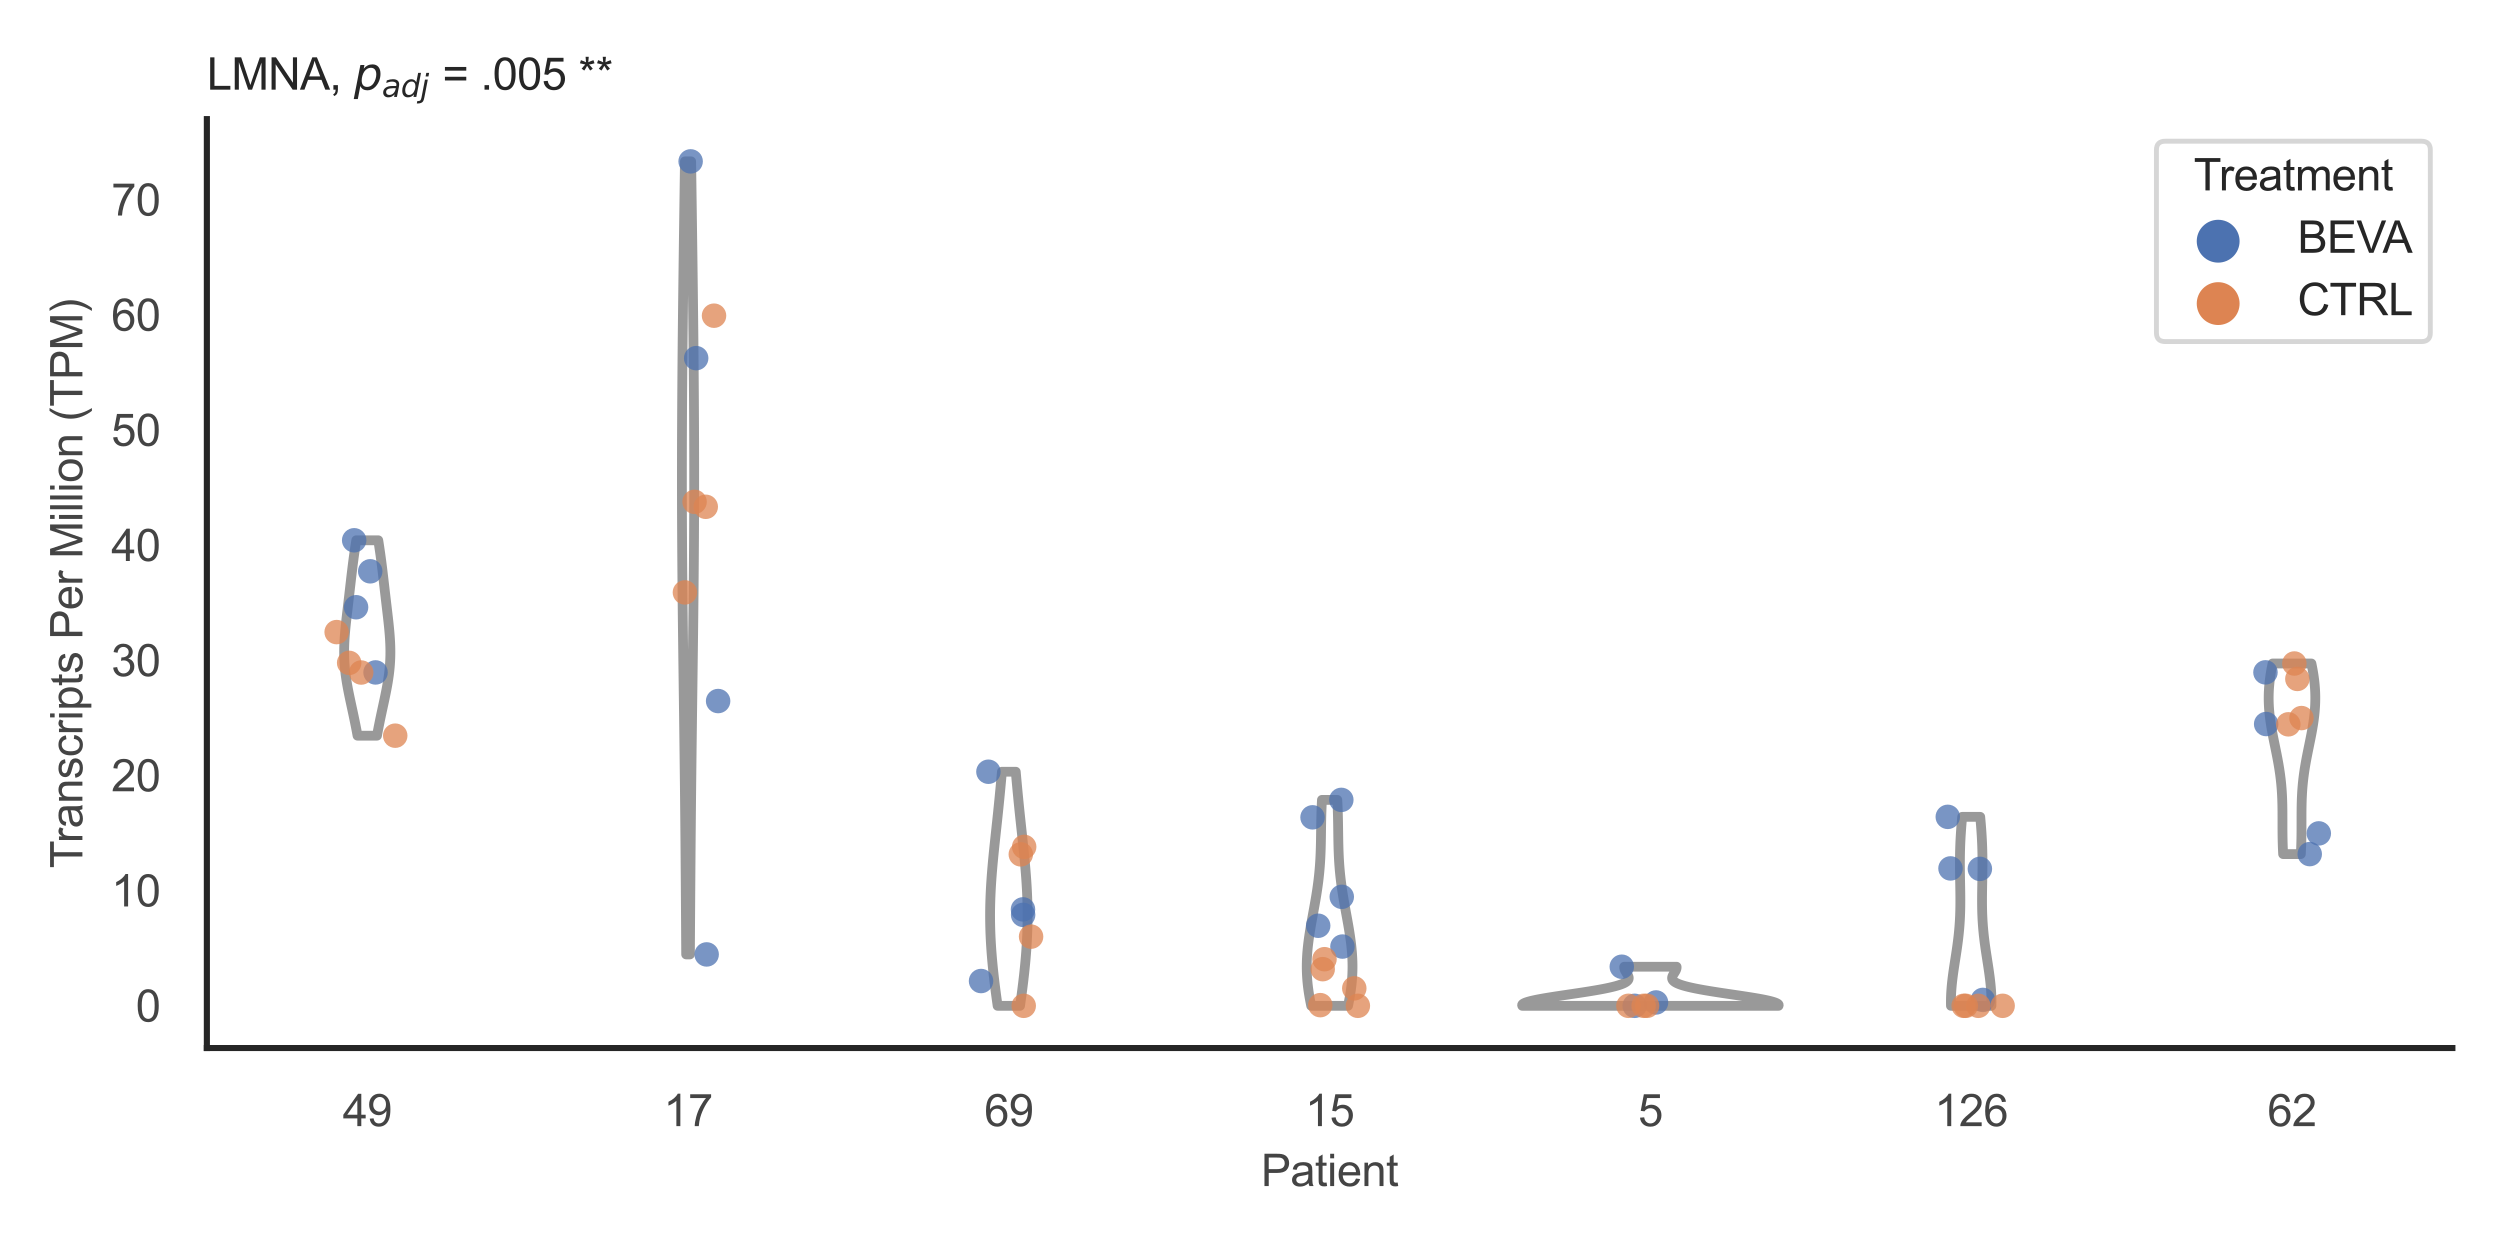 <?xml version="1.0" encoding="utf-8" standalone="no"?>
<!DOCTYPE svg PUBLIC "-//W3C//DTD SVG 1.1//EN"
  "http://www.w3.org/Graphics/SVG/1.1/DTD/svg11.dtd">
<svg xmlns:xlink="http://www.w3.org/1999/xlink" width="510.236pt" height="255.118pt" viewBox="0 0 510.236 255.118" xmlns="http://www.w3.org/2000/svg" version="1.1">
 <defs>
  <style type="text/css">*{stroke-linejoin: round; stroke-linecap: butt}</style>
 </defs>
 <g id="figure_1">
  <g id="patch_1">
   <path d="M 0 255.118 
L 510.236 255.118 
L 510.236 0 
L 0 0 
z
" style="fill: #ffffff"/>
  </g>
  <g id="axes_1">
   <g id="patch_2">
    <path d="M 42.22 213.898 
L 500.516 213.898 
L 500.516 24.32 
L 42.22 24.32 
z
" style="fill: #ffffff"/>
   </g>
   <g id="matplotlib.axis_1">
    <g id="xtick_1">
     <g id="text_1">
      <!-- 49 -->
      <g style="fill: #444444" transform="translate(69.951 229.84)scale(0.09 -0.09)">
       <defs>
        <path id="ArialMT-34" d="M 2069 0 
L 2069 1097 
L 81 1097 
L 81 1613 
L 2172 4581 
L 2631 4581 
L 2631 1613 
L 3250 1613 
L 3250 1097 
L 2631 1097 
L 2631 0 
L 2069 0 
z
M 2069 1613 
L 2069 3678 
L 634 1613 
L 2069 1613 
z
" transform="scale(0.016)"/>
        <path id="ArialMT-39" d="M 350 1059 
L 891 1109 
Q 959 728 1153 556 
Q 1347 384 1650 384 
Q 1909 384 2104 503 
Q 2300 622 2425 820 
Q 2550 1019 2634 1356 
Q 2719 1694 2719 2044 
Q 2719 2081 2716 2156 
Q 2547 1888 2255 1720 
Q 1963 1553 1622 1553 
Q 1053 1553 659 1965 
Q 266 2378 266 3053 
Q 266 3750 677 4175 
Q 1088 4600 1706 4600 
Q 2153 4600 2523 4359 
Q 2894 4119 3086 3673 
Q 3278 3228 3278 2384 
Q 3278 1506 3087 986 
Q 2897 466 2520 194 
Q 2144 -78 1638 -78 
Q 1100 -78 759 220 
Q 419 519 350 1059 
z
M 2653 3081 
Q 2653 3566 2395 3850 
Q 2138 4134 1775 4134 
Q 1400 4134 1122 3828 
Q 844 3522 844 3034 
Q 844 2597 1108 2323 
Q 1372 2050 1759 2050 
Q 2150 2050 2401 2323 
Q 2653 2597 2653 3081 
z
" transform="scale(0.016)"/>
       </defs>
       <use xlink:href="#ArialMT-34"/>
       <use xlink:href="#ArialMT-39" x="55.615"/>
      </g>
     </g>
    </g>
    <g id="xtick_2">
     <g id="text_2">
      <!-- 17 -->
      <g style="fill: #444444" transform="translate(135.421 229.84)scale(0.09 -0.09)">
       <defs>
        <path id="ArialMT-31" d="M 2384 0 
L 1822 0 
L 1822 3584 
Q 1619 3391 1289 3197 
Q 959 3003 697 2906 
L 697 3450 
Q 1169 3672 1522 3987 
Q 1875 4303 2022 4600 
L 2384 4600 
L 2384 0 
z
" transform="scale(0.016)"/>
        <path id="ArialMT-37" d="M 303 3981 
L 303 4522 
L 3269 4522 
L 3269 4084 
Q 2831 3619 2401 2847 
Q 1972 2075 1738 1259 
Q 1569 684 1522 0 
L 944 0 
Q 953 541 1156 1306 
Q 1359 2072 1739 2783 
Q 2119 3494 2547 3981 
L 303 3981 
z
" transform="scale(0.016)"/>
       </defs>
       <use xlink:href="#ArialMT-31"/>
       <use xlink:href="#ArialMT-37" x="55.615"/>
      </g>
     </g>
    </g>
    <g id="xtick_3">
     <g id="text_3">
      <!-- 69 -->
      <g style="fill: #444444" transform="translate(200.892 229.84)scale(0.09 -0.09)">
       <defs>
        <path id="ArialMT-36" d="M 3184 3459 
L 2625 3416 
Q 2550 3747 2413 3897 
Q 2184 4138 1850 4138 
Q 1581 4138 1378 3988 
Q 1113 3794 959 3422 
Q 806 3050 800 2363 
Q 1003 2672 1297 2822 
Q 1591 2972 1913 2972 
Q 2475 2972 2870 2558 
Q 3266 2144 3266 1488 
Q 3266 1056 3080 686 
Q 2894 316 2569 119 
Q 2244 -78 1831 -78 
Q 1128 -78 684 439 
Q 241 956 241 2144 
Q 241 3472 731 4075 
Q 1159 4600 1884 4600 
Q 2425 4600 2770 4297 
Q 3116 3994 3184 3459 
z
M 888 1484 
Q 888 1194 1011 928 
Q 1134 663 1356 523 
Q 1578 384 1822 384 
Q 2178 384 2434 671 
Q 2691 959 2691 1453 
Q 2691 1928 2437 2201 
Q 2184 2475 1800 2475 
Q 1419 2475 1153 2201 
Q 888 1928 888 1484 
z
" transform="scale(0.016)"/>
       </defs>
       <use xlink:href="#ArialMT-36"/>
       <use xlink:href="#ArialMT-39" x="55.615"/>
      </g>
     </g>
    </g>
    <g id="xtick_4">
     <g id="text_4">
      <!-- 15 -->
      <g style="fill: #444444" transform="translate(266.363 229.84)scale(0.09 -0.09)">
       <defs>
        <path id="ArialMT-35" d="M 266 1200 
L 856 1250 
Q 922 819 1161 601 
Q 1400 384 1738 384 
Q 2144 384 2425 690 
Q 2706 997 2706 1503 
Q 2706 1984 2436 2262 
Q 2166 2541 1728 2541 
Q 1456 2541 1237 2417 
Q 1019 2294 894 2097 
L 366 2166 
L 809 4519 
L 3088 4519 
L 3088 3981 
L 1259 3981 
L 1013 2750 
Q 1425 3038 1878 3038 
Q 2478 3038 2890 2622 
Q 3303 2206 3303 1553 
Q 3303 931 2941 478 
Q 2500 -78 1738 -78 
Q 1113 -78 717 272 
Q 322 622 266 1200 
z
" transform="scale(0.016)"/>
       </defs>
       <use xlink:href="#ArialMT-31"/>
       <use xlink:href="#ArialMT-35" x="55.615"/>
      </g>
     </g>
    </g>
    <g id="xtick_5">
     <g id="text_5">
      <!-- 5 -->
      <g style="fill: #444444" transform="translate(334.337 229.84)scale(0.09 -0.09)">
       <use xlink:href="#ArialMT-35"/>
      </g>
     </g>
    </g>
    <g id="xtick_6">
     <g id="text_6">
      <!-- 126 -->
      <g style="fill: #444444" transform="translate(394.803 229.84)scale(0.09 -0.09)">
       <defs>
        <path id="ArialMT-32" d="M 3222 541 
L 3222 0 
L 194 0 
Q 188 203 259 391 
Q 375 700 629 1000 
Q 884 1300 1366 1694 
Q 2113 2306 2375 2664 
Q 2638 3022 2638 3341 
Q 2638 3675 2398 3904 
Q 2159 4134 1775 4134 
Q 1369 4134 1125 3890 
Q 881 3647 878 3216 
L 300 3275 
Q 359 3922 746 4261 
Q 1134 4600 1788 4600 
Q 2447 4600 2831 4234 
Q 3216 3869 3216 3328 
Q 3216 3053 3103 2787 
Q 2991 2522 2730 2228 
Q 2469 1934 1863 1422 
Q 1356 997 1212 845 
Q 1069 694 975 541 
L 3222 541 
z
" transform="scale(0.016)"/>
       </defs>
       <use xlink:href="#ArialMT-31"/>
       <use xlink:href="#ArialMT-32" x="55.615"/>
       <use xlink:href="#ArialMT-36" x="111.23"/>
      </g>
     </g>
    </g>
    <g id="xtick_7">
     <g id="text_7">
      <!-- 62 -->
      <g style="fill: #444444" transform="translate(462.776 229.84)scale(0.09 -0.09)">
       <use xlink:href="#ArialMT-36"/>
       <use xlink:href="#ArialMT-32" x="55.615"/>
      </g>
     </g>
    </g>
    <g id="text_8">
     <!-- Patient -->
     <g style="fill: #444444" transform="translate(257.359 242.071)scale(0.09 -0.09)">
      <defs>
       <path id="ArialMT-50" d="M 494 0 
L 494 4581 
L 2222 4581 
Q 2678 4581 2919 4538 
Q 3256 4481 3484 4323 
Q 3713 4166 3852 3881 
Q 3991 3597 3991 3256 
Q 3991 2672 3619 2267 
Q 3247 1863 2275 1863 
L 1100 1863 
L 1100 0 
L 494 0 
z
M 1100 2403 
L 2284 2403 
Q 2872 2403 3119 2622 
Q 3366 2841 3366 3238 
Q 3366 3525 3220 3729 
Q 3075 3934 2838 4000 
Q 2684 4041 2272 4041 
L 1100 4041 
L 1100 2403 
z
" transform="scale(0.016)"/>
       <path id="ArialMT-61" d="M 2588 409 
Q 2275 144 1986 34 
Q 1697 -75 1366 -75 
Q 819 -75 525 192 
Q 231 459 231 875 
Q 231 1119 342 1320 
Q 453 1522 633 1644 
Q 813 1766 1038 1828 
Q 1203 1872 1538 1913 
Q 2219 1994 2541 2106 
Q 2544 2222 2544 2253 
Q 2544 2597 2384 2738 
Q 2169 2928 1744 2928 
Q 1347 2928 1158 2789 
Q 969 2650 878 2297 
L 328 2372 
Q 403 2725 575 2942 
Q 747 3159 1072 3276 
Q 1397 3394 1825 3394 
Q 2250 3394 2515 3294 
Q 2781 3194 2906 3042 
Q 3031 2891 3081 2659 
Q 3109 2516 3109 2141 
L 3109 1391 
Q 3109 606 3145 398 
Q 3181 191 3288 0 
L 2700 0 
Q 2613 175 2588 409 
z
M 2541 1666 
Q 2234 1541 1622 1453 
Q 1275 1403 1131 1340 
Q 988 1278 909 1158 
Q 831 1038 831 891 
Q 831 666 1001 516 
Q 1172 366 1500 366 
Q 1825 366 2078 508 
Q 2331 650 2450 897 
Q 2541 1088 2541 1459 
L 2541 1666 
z
" transform="scale(0.016)"/>
       <path id="ArialMT-74" d="M 1650 503 
L 1731 6 
Q 1494 -44 1306 -44 
Q 1000 -44 831 53 
Q 663 150 594 308 
Q 525 466 525 972 
L 525 2881 
L 113 2881 
L 113 3319 
L 525 3319 
L 525 4141 
L 1084 4478 
L 1084 3319 
L 1650 3319 
L 1650 2881 
L 1084 2881 
L 1084 941 
Q 1084 700 1114 631 
Q 1144 563 1211 522 
Q 1278 481 1403 481 
Q 1497 481 1650 503 
z
" transform="scale(0.016)"/>
       <path id="ArialMT-69" d="M 425 3934 
L 425 4581 
L 988 4581 
L 988 3934 
L 425 3934 
z
M 425 0 
L 425 3319 
L 988 3319 
L 988 0 
L 425 0 
z
" transform="scale(0.016)"/>
       <path id="ArialMT-65" d="M 2694 1069 
L 3275 997 
Q 3138 488 2766 206 
Q 2394 -75 1816 -75 
Q 1088 -75 661 373 
Q 234 822 234 1631 
Q 234 2469 665 2931 
Q 1097 3394 1784 3394 
Q 2450 3394 2872 2941 
Q 3294 2488 3294 1666 
Q 3294 1616 3291 1516 
L 816 1516 
Q 847 969 1125 678 
Q 1403 388 1819 388 
Q 2128 388 2347 550 
Q 2566 713 2694 1069 
z
M 847 1978 
L 2700 1978 
Q 2663 2397 2488 2606 
Q 2219 2931 1791 2931 
Q 1403 2931 1139 2672 
Q 875 2413 847 1978 
z
" transform="scale(0.016)"/>
       <path id="ArialMT-6e" d="M 422 0 
L 422 3319 
L 928 3319 
L 928 2847 
Q 1294 3394 1984 3394 
Q 2284 3394 2536 3286 
Q 2788 3178 2913 3003 
Q 3038 2828 3088 2588 
Q 3119 2431 3119 2041 
L 3119 0 
L 2556 0 
L 2556 2019 
Q 2556 2363 2490 2533 
Q 2425 2703 2258 2804 
Q 2091 2906 1866 2906 
Q 1506 2906 1245 2678 
Q 984 2450 984 1813 
L 984 0 
L 422 0 
z
" transform="scale(0.016)"/>
      </defs>
      <use xlink:href="#ArialMT-50"/>
      <use xlink:href="#ArialMT-61" x="66.699"/>
      <use xlink:href="#ArialMT-74" x="122.314"/>
      <use xlink:href="#ArialMT-69" x="150.098"/>
      <use xlink:href="#ArialMT-65" x="172.314"/>
      <use xlink:href="#ArialMT-6e" x="227.93"/>
      <use xlink:href="#ArialMT-74" x="283.545"/>
     </g>
    </g>
   </g>
   <g id="matplotlib.axis_2">
    <g id="ytick_1">
     <g id="text_9">
      <!-- 0 -->
      <g style="fill: #444444" transform="translate(27.715 208.502)scale(0.09 -0.09)">
       <defs>
        <path id="ArialMT-30" d="M 266 2259 
Q 266 3072 433 3567 
Q 600 4063 929 4331 
Q 1259 4600 1759 4600 
Q 2128 4600 2406 4451 
Q 2684 4303 2865 4023 
Q 3047 3744 3150 3342 
Q 3253 2941 3253 2259 
Q 3253 1453 3087 958 
Q 2922 463 2592 192 
Q 2263 -78 1759 -78 
Q 1097 -78 719 397 
Q 266 969 266 2259 
z
M 844 2259 
Q 844 1131 1108 757 
Q 1372 384 1759 384 
Q 2147 384 2411 759 
Q 2675 1134 2675 2259 
Q 2675 3391 2411 3762 
Q 2147 4134 1753 4134 
Q 1366 4134 1134 3806 
Q 844 3388 844 2259 
z
" transform="scale(0.016)"/>
       </defs>
       <use xlink:href="#ArialMT-30"/>
      </g>
     </g>
    </g>
    <g id="ytick_2">
     <g id="text_10">
      <!-- 10 -->
      <g style="fill: #444444" transform="translate(22.71 185)scale(0.09 -0.09)">
       <use xlink:href="#ArialMT-31"/>
       <use xlink:href="#ArialMT-30" x="55.615"/>
      </g>
     </g>
    </g>
    <g id="ytick_3">
     <g id="text_11">
      <!-- 20 -->
      <g style="fill: #444444" transform="translate(22.71 161.499)scale(0.09 -0.09)">
       <use xlink:href="#ArialMT-32"/>
       <use xlink:href="#ArialMT-30" x="55.615"/>
      </g>
     </g>
    </g>
    <g id="ytick_4">
     <g id="text_12">
      <!-- 30 -->
      <g style="fill: #444444" transform="translate(22.71 137.997)scale(0.09 -0.09)">
       <defs>
        <path id="ArialMT-33" d="M 269 1209 
L 831 1284 
Q 928 806 1161 595 
Q 1394 384 1728 384 
Q 2125 384 2398 659 
Q 2672 934 2672 1341 
Q 2672 1728 2419 1979 
Q 2166 2231 1775 2231 
Q 1616 2231 1378 2169 
L 1441 2663 
Q 1497 2656 1531 2656 
Q 1891 2656 2178 2843 
Q 2466 3031 2466 3422 
Q 2466 3731 2256 3934 
Q 2047 4138 1716 4138 
Q 1388 4138 1169 3931 
Q 950 3725 888 3313 
L 325 3413 
Q 428 3978 793 4289 
Q 1159 4600 1703 4600 
Q 2078 4600 2393 4439 
Q 2709 4278 2876 4000 
Q 3044 3722 3044 3409 
Q 3044 3113 2884 2869 
Q 2725 2625 2413 2481 
Q 2819 2388 3044 2092 
Q 3269 1797 3269 1353 
Q 3269 753 2831 336 
Q 2394 -81 1725 -81 
Q 1122 -81 723 278 
Q 325 638 269 1209 
z
" transform="scale(0.016)"/>
       </defs>
       <use xlink:href="#ArialMT-33"/>
       <use xlink:href="#ArialMT-30" x="55.615"/>
      </g>
     </g>
    </g>
    <g id="ytick_5">
     <g id="text_13">
      <!-- 40 -->
      <g style="fill: #444444" transform="translate(22.71 114.496)scale(0.09 -0.09)">
       <use xlink:href="#ArialMT-34"/>
       <use xlink:href="#ArialMT-30" x="55.615"/>
      </g>
     </g>
    </g>
    <g id="ytick_6">
     <g id="text_14">
      <!-- 50 -->
      <g style="fill: #444444" transform="translate(22.71 90.994)scale(0.09 -0.09)">
       <use xlink:href="#ArialMT-35"/>
       <use xlink:href="#ArialMT-30" x="55.615"/>
      </g>
     </g>
    </g>
    <g id="ytick_7">
     <g id="text_15">
      <!-- 60 -->
      <g style="fill: #444444" transform="translate(22.71 67.493)scale(0.09 -0.09)">
       <use xlink:href="#ArialMT-36"/>
       <use xlink:href="#ArialMT-30" x="55.615"/>
      </g>
     </g>
    </g>
    <g id="ytick_8">
     <g id="text_16">
      <!-- 70 -->
      <g style="fill: #444444" transform="translate(22.71 43.991)scale(0.09 -0.09)">
       <use xlink:href="#ArialMT-37"/>
       <use xlink:href="#ArialMT-30" x="55.615"/>
      </g>
     </g>
    </g>
    <g id="text_17">
     <!-- Transcripts Per Million (TPM) -->
     <g style="fill: #444444" transform="translate(16.816 177.194)rotate(-90)scale(0.09 -0.09)">
      <defs>
       <path id="ArialMT-54" d="M 1659 0 
L 1659 4041 
L 150 4041 
L 150 4581 
L 3781 4581 
L 3781 4041 
L 2266 4041 
L 2266 0 
L 1659 0 
z
" transform="scale(0.016)"/>
       <path id="ArialMT-72" d="M 416 0 
L 416 3319 
L 922 3319 
L 922 2816 
Q 1116 3169 1280 3281 
Q 1444 3394 1641 3394 
Q 1925 3394 2219 3213 
L 2025 2691 
Q 1819 2813 1613 2813 
Q 1428 2813 1281 2702 
Q 1134 2591 1072 2394 
Q 978 2094 978 1738 
L 978 0 
L 416 0 
z
" transform="scale(0.016)"/>
       <path id="ArialMT-73" d="M 197 991 
L 753 1078 
Q 800 744 1014 566 
Q 1228 388 1613 388 
Q 2000 388 2187 545 
Q 2375 703 2375 916 
Q 2375 1106 2209 1216 
Q 2094 1291 1634 1406 
Q 1016 1563 777 1677 
Q 538 1791 414 1992 
Q 291 2194 291 2438 
Q 291 2659 392 2848 
Q 494 3038 669 3163 
Q 800 3259 1026 3326 
Q 1253 3394 1513 3394 
Q 1903 3394 2198 3281 
Q 2494 3169 2634 2976 
Q 2775 2784 2828 2463 
L 2278 2388 
Q 2241 2644 2061 2787 
Q 1881 2931 1553 2931 
Q 1166 2931 1000 2803 
Q 834 2675 834 2503 
Q 834 2394 903 2306 
Q 972 2216 1119 2156 
Q 1203 2125 1616 2013 
Q 2213 1853 2448 1751 
Q 2684 1650 2818 1456 
Q 2953 1263 2953 975 
Q 2953 694 2789 445 
Q 2625 197 2315 61 
Q 2006 -75 1616 -75 
Q 969 -75 630 194 
Q 291 463 197 991 
z
" transform="scale(0.016)"/>
       <path id="ArialMT-63" d="M 2588 1216 
L 3141 1144 
Q 3050 572 2676 248 
Q 2303 -75 1759 -75 
Q 1078 -75 664 370 
Q 250 816 250 1647 
Q 250 2184 428 2587 
Q 606 2991 970 3192 
Q 1334 3394 1763 3394 
Q 2303 3394 2647 3120 
Q 2991 2847 3088 2344 
L 2541 2259 
Q 2463 2594 2264 2762 
Q 2066 2931 1784 2931 
Q 1359 2931 1093 2626 
Q 828 2322 828 1663 
Q 828 994 1084 691 
Q 1341 388 1753 388 
Q 2084 388 2306 591 
Q 2528 794 2588 1216 
z
" transform="scale(0.016)"/>
       <path id="ArialMT-70" d="M 422 -1272 
L 422 3319 
L 934 3319 
L 934 2888 
Q 1116 3141 1344 3267 
Q 1572 3394 1897 3394 
Q 2322 3394 2647 3175 
Q 2972 2956 3137 2557 
Q 3303 2159 3303 1684 
Q 3303 1175 3120 767 
Q 2938 359 2589 142 
Q 2241 -75 1856 -75 
Q 1575 -75 1351 44 
Q 1128 163 984 344 
L 984 -1272 
L 422 -1272 
z
M 931 1641 
Q 931 1000 1190 694 
Q 1450 388 1819 388 
Q 2194 388 2461 705 
Q 2728 1022 2728 1688 
Q 2728 2322 2467 2637 
Q 2206 2953 1844 2953 
Q 1484 2953 1207 2617 
Q 931 2281 931 1641 
z
" transform="scale(0.016)"/>
       <path id="ArialMT-20" transform="scale(0.016)"/>
       <path id="ArialMT-4d" d="M 475 0 
L 475 4581 
L 1388 4581 
L 2472 1338 
Q 2622 884 2691 659 
Q 2769 909 2934 1394 
L 4031 4581 
L 4847 4581 
L 4847 0 
L 4263 0 
L 4263 3834 
L 2931 0 
L 2384 0 
L 1059 3900 
L 1059 0 
L 475 0 
z
" transform="scale(0.016)"/>
       <path id="ArialMT-6c" d="M 409 0 
L 409 4581 
L 972 4581 
L 972 0 
L 409 0 
z
" transform="scale(0.016)"/>
       <path id="ArialMT-6f" d="M 213 1659 
Q 213 2581 725 3025 
Q 1153 3394 1769 3394 
Q 2453 3394 2887 2945 
Q 3322 2497 3322 1706 
Q 3322 1066 3130 698 
Q 2938 331 2570 128 
Q 2203 -75 1769 -75 
Q 1072 -75 642 372 
Q 213 819 213 1659 
z
M 791 1659 
Q 791 1022 1069 705 
Q 1347 388 1769 388 
Q 2188 388 2466 706 
Q 2744 1025 2744 1678 
Q 2744 2294 2464 2611 
Q 2184 2928 1769 2928 
Q 1347 2928 1069 2612 
Q 791 2297 791 1659 
z
" transform="scale(0.016)"/>
       <path id="ArialMT-28" d="M 1497 -1347 
Q 1031 -759 709 28 
Q 388 816 388 1659 
Q 388 2403 628 3084 
Q 909 3875 1497 4659 
L 1900 4659 
Q 1522 4009 1400 3731 
Q 1209 3300 1100 2831 
Q 966 2247 966 1656 
Q 966 153 1900 -1347 
L 1497 -1347 
z
" transform="scale(0.016)"/>
       <path id="ArialMT-29" d="M 791 -1347 
L 388 -1347 
Q 1322 153 1322 1656 
Q 1322 2244 1188 2822 
Q 1081 3291 891 3722 
Q 769 4003 388 4659 
L 791 4659 
Q 1378 3875 1659 3084 
Q 1900 2403 1900 1659 
Q 1900 816 1576 28 
Q 1253 -759 791 -1347 
z
" transform="scale(0.016)"/>
      </defs>
      <use xlink:href="#ArialMT-54"/>
      <use xlink:href="#ArialMT-72" x="57.334"/>
      <use xlink:href="#ArialMT-61" x="90.635"/>
      <use xlink:href="#ArialMT-6e" x="146.25"/>
      <use xlink:href="#ArialMT-73" x="201.865"/>
      <use xlink:href="#ArialMT-63" x="251.865"/>
      <use xlink:href="#ArialMT-72" x="301.865"/>
      <use xlink:href="#ArialMT-69" x="335.166"/>
      <use xlink:href="#ArialMT-70" x="357.383"/>
      <use xlink:href="#ArialMT-74" x="412.998"/>
      <use xlink:href="#ArialMT-73" x="440.781"/>
      <use xlink:href="#ArialMT-20" x="490.781"/>
      <use xlink:href="#ArialMT-50" x="518.564"/>
      <use xlink:href="#ArialMT-65" x="585.264"/>
      <use xlink:href="#ArialMT-72" x="640.879"/>
      <use xlink:href="#ArialMT-20" x="674.18"/>
      <use xlink:href="#ArialMT-4d" x="701.963"/>
      <use xlink:href="#ArialMT-69" x="785.264"/>
      <use xlink:href="#ArialMT-6c" x="807.48"/>
      <use xlink:href="#ArialMT-6c" x="829.697"/>
      <use xlink:href="#ArialMT-69" x="851.914"/>
      <use xlink:href="#ArialMT-6f" x="874.131"/>
      <use xlink:href="#ArialMT-6e" x="929.746"/>
      <use xlink:href="#ArialMT-20" x="985.361"/>
      <use xlink:href="#ArialMT-28" x="1013.145"/>
      <use xlink:href="#ArialMT-54" x="1046.445"/>
      <use xlink:href="#ArialMT-50" x="1107.529"/>
      <use xlink:href="#ArialMT-4d" x="1174.229"/>
      <use xlink:href="#ArialMT-29" x="1257.529"/>
     </g>
    </g>
   </g>
   <g id="PolyCollection_1">
    <defs>
     <path id="m5d61764a13" d="M 76.94 -104.971 
L 72.971 -104.971 
L 72.897 -105.373 
L 72.822 -105.776 
L 72.745 -106.179 
L 72.667 -106.582 
L 72.588 -106.985 
L 72.507 -107.388 
L 72.425 -107.79 
L 72.342 -108.193 
L 72.258 -108.596 
L 72.174 -108.999 
L 72.088 -109.402 
L 72.002 -109.805 
L 71.915 -110.207 
L 71.828 -110.61 
L 71.741 -111.013 
L 71.654 -111.416 
L 71.567 -111.819 
L 71.481 -112.222 
L 71.396 -112.624 
L 71.311 -113.027 
L 71.229 -113.43 
L 71.147 -113.833 
L 71.068 -114.236 
L 70.991 -114.638 
L 70.917 -115.041 
L 70.845 -115.444 
L 70.776 -115.847 
L 70.711 -116.25 
L 70.649 -116.653 
L 70.59 -117.055 
L 70.536 -117.458 
L 70.486 -117.861 
L 70.44 -118.264 
L 70.399 -118.667 
L 70.362 -119.07 
L 70.33 -119.472 
L 70.303 -119.875 
L 70.28 -120.278 
L 70.262 -120.681 
L 70.249 -121.084 
L 70.24 -121.486 
L 70.236 -121.889 
L 70.236 -122.292 
L 70.241 -122.695 
L 70.25 -123.098 
L 70.263 -123.501 
L 70.279 -123.903 
L 70.3 -124.306 
L 70.324 -124.709 
L 70.35 -125.112 
L 70.38 -125.515 
L 70.413 -125.918 
L 70.448 -126.32 
L 70.485 -126.723 
L 70.524 -127.126 
L 70.565 -127.529 
L 70.607 -127.932 
L 70.651 -128.335 
L 70.696 -128.737 
L 70.741 -129.14 
L 70.787 -129.543 
L 70.834 -129.946 
L 70.881 -130.349 
L 70.929 -130.751 
L 70.976 -131.154 
L 71.024 -131.557 
L 71.072 -131.96 
L 71.119 -132.363 
L 71.166 -132.766 
L 71.213 -133.168 
L 71.26 -133.571 
L 71.307 -133.974 
L 71.353 -134.377 
L 71.4 -134.78 
L 71.446 -135.183 
L 71.492 -135.585 
L 71.539 -135.988 
L 71.585 -136.391 
L 71.631 -136.794 
L 71.678 -137.197 
L 71.725 -137.599 
L 71.773 -138.002 
L 71.821 -138.405 
L 71.87 -138.808 
L 71.919 -139.211 
L 71.969 -139.614 
L 72.02 -140.016 
L 72.072 -140.419 
L 72.125 -140.822 
L 72.178 -141.225 
L 72.233 -141.628 
L 72.289 -142.031 
L 72.346 -142.433 
L 72.404 -142.836 
L 72.464 -143.239 
L 72.524 -143.642 
L 72.585 -144.045 
L 72.648 -144.448 
L 72.711 -144.85 
L 77.2 -144.85 
L 77.2 -144.85 
L 77.263 -144.448 
L 77.326 -144.045 
L 77.387 -143.642 
L 77.447 -143.239 
L 77.506 -142.836 
L 77.565 -142.433 
L 77.622 -142.031 
L 77.678 -141.628 
L 77.732 -141.225 
L 77.786 -140.822 
L 77.839 -140.419 
L 77.891 -140.016 
L 77.942 -139.614 
L 77.992 -139.211 
L 78.041 -138.808 
L 78.09 -138.405 
L 78.138 -138.002 
L 78.186 -137.599 
L 78.233 -137.197 
L 78.279 -136.794 
L 78.326 -136.391 
L 78.372 -135.988 
L 78.419 -135.585 
L 78.465 -135.183 
L 78.511 -134.78 
L 78.557 -134.377 
L 78.604 -133.974 
L 78.651 -133.571 
L 78.698 -133.168 
L 78.745 -132.766 
L 78.792 -132.363 
L 78.839 -131.96 
L 78.887 -131.557 
L 78.934 -131.154 
L 78.982 -130.751 
L 79.029 -130.349 
L 79.077 -129.946 
L 79.123 -129.543 
L 79.17 -129.14 
L 79.215 -128.737 
L 79.26 -128.335 
L 79.304 -127.932 
L 79.346 -127.529 
L 79.387 -127.126 
L 79.426 -126.723 
L 79.463 -126.32 
L 79.498 -125.918 
L 79.531 -125.515 
L 79.56 -125.112 
L 79.587 -124.709 
L 79.611 -124.306 
L 79.631 -123.903 
L 79.648 -123.501 
L 79.661 -123.098 
L 79.67 -122.695 
L 79.675 -122.292 
L 79.675 -121.889 
L 79.671 -121.486 
L 79.662 -121.084 
L 79.649 -120.681 
L 79.631 -120.278 
L 79.608 -119.875 
L 79.581 -119.472 
L 79.549 -119.07 
L 79.512 -118.667 
L 79.471 -118.264 
L 79.425 -117.861 
L 79.375 -117.458 
L 79.32 -117.055 
L 79.262 -116.653 
L 79.2 -116.25 
L 79.135 -115.847 
L 79.066 -115.444 
L 78.994 -115.041 
L 78.92 -114.638 
L 78.843 -114.236 
L 78.763 -113.833 
L 78.682 -113.43 
L 78.599 -113.027 
L 78.515 -112.624 
L 78.43 -112.222 
L 78.344 -111.819 
L 78.257 -111.416 
L 78.17 -111.013 
L 78.083 -110.61 
L 77.996 -110.207 
L 77.909 -109.805 
L 77.823 -109.402 
L 77.737 -108.999 
L 77.652 -108.596 
L 77.568 -108.193 
L 77.486 -107.79 
L 77.404 -107.388 
L 77.323 -106.985 
L 77.244 -106.582 
L 77.166 -106.179 
L 77.089 -105.776 
L 77.014 -105.373 
L 76.94 -104.971 
z
" style="stroke: #999999; stroke-width: 2"/>
    </defs>
    <g clip-path="url(#p80a3482458)">
     <use xlink:href="#m5d61764a13" x="0" y="255.118" style="fill: #ffffff; stroke: #999999; stroke-width: 2"/>
    </g>
   </g>
   <g id="PolyCollection_2">
    <defs>
     <path id="m9a2276cbee" d="M 140.808 -60.326 
L 140.045 -60.326 
L 140.035 -61.96 
L 140.024 -63.595 
L 140.014 -65.23 
L 140.003 -66.865 
L 139.993 -68.5 
L 139.982 -70.135 
L 139.971 -71.77 
L 139.959 -73.405 
L 139.948 -75.04 
L 139.936 -76.675 
L 139.923 -78.309 
L 139.911 -79.944 
L 139.898 -81.579 
L 139.884 -83.214 
L 139.87 -84.849 
L 139.855 -86.484 
L 139.84 -88.119 
L 139.824 -89.754 
L 139.808 -91.389 
L 139.791 -93.024 
L 139.774 -94.659 
L 139.756 -96.293 
L 139.737 -97.928 
L 139.718 -99.563 
L 139.699 -101.198 
L 139.679 -102.833 
L 139.659 -104.468 
L 139.639 -106.103 
L 139.618 -107.738 
L 139.597 -109.373 
L 139.575 -111.008 
L 139.554 -112.642 
L 139.532 -114.277 
L 139.511 -115.912 
L 139.49 -117.547 
L 139.468 -119.182 
L 139.447 -120.817 
L 139.427 -122.452 
L 139.407 -124.087 
L 139.387 -125.722 
L 139.367 -127.357 
L 139.349 -128.991 
L 139.331 -130.626 
L 139.313 -132.261 
L 139.297 -133.896 
L 139.281 -135.531 
L 139.267 -137.166 
L 139.253 -138.801 
L 139.24 -140.436 
L 139.228 -142.071 
L 139.218 -143.706 
L 139.208 -145.34 
L 139.2 -146.975 
L 139.192 -148.61 
L 139.186 -150.245 
L 139.181 -151.88 
L 139.178 -153.515 
L 139.175 -155.15 
L 139.174 -156.785 
L 139.174 -158.42 
L 139.175 -160.055 
L 139.177 -161.69 
L 139.18 -163.324 
L 139.184 -164.959 
L 139.19 -166.594 
L 139.196 -168.229 
L 139.204 -169.864 
L 139.212 -171.499 
L 139.222 -173.134 
L 139.232 -174.769 
L 139.244 -176.404 
L 139.256 -178.039 
L 139.269 -179.673 
L 139.283 -181.308 
L 139.298 -182.943 
L 139.313 -184.578 
L 139.329 -186.213 
L 139.346 -187.848 
L 139.364 -189.483 
L 139.382 -191.118 
L 139.4 -192.753 
L 139.419 -194.388 
L 139.439 -196.022 
L 139.459 -197.657 
L 139.48 -199.292 
L 139.5 -200.927 
L 139.522 -202.562 
L 139.543 -204.197 
L 139.565 -205.832 
L 139.587 -207.467 
L 139.61 -209.102 
L 139.632 -210.737 
L 139.655 -212.372 
L 139.678 -214.006 
L 139.701 -215.641 
L 139.724 -217.276 
L 139.747 -218.911 
L 139.77 -220.546 
L 139.793 -222.181 
L 141.06 -222.181 
L 141.06 -222.181 
L 141.083 -220.546 
L 141.106 -218.911 
L 141.129 -217.276 
L 141.152 -215.641 
L 141.175 -214.006 
L 141.198 -212.372 
L 141.22 -210.737 
L 141.243 -209.102 
L 141.265 -207.467 
L 141.287 -205.832 
L 141.309 -204.197 
L 141.331 -202.562 
L 141.352 -200.927 
L 141.373 -199.292 
L 141.394 -197.657 
L 141.414 -196.022 
L 141.433 -194.388 
L 141.452 -192.753 
L 141.471 -191.118 
L 141.489 -189.483 
L 141.506 -187.848 
L 141.523 -186.213 
L 141.539 -184.578 
L 141.555 -182.943 
L 141.569 -181.308 
L 141.583 -179.673 
L 141.597 -178.039 
L 141.609 -176.404 
L 141.62 -174.769 
L 141.631 -173.134 
L 141.64 -171.499 
L 141.649 -169.864 
L 141.656 -168.229 
L 141.663 -166.594 
L 141.668 -164.959 
L 141.673 -163.324 
L 141.676 -161.69 
L 141.678 -160.055 
L 141.679 -158.42 
L 141.679 -156.785 
L 141.678 -155.15 
L 141.675 -153.515 
L 141.671 -151.88 
L 141.666 -150.245 
L 141.66 -148.61 
L 141.653 -146.975 
L 141.645 -145.34 
L 141.635 -143.706 
L 141.624 -142.071 
L 141.613 -140.436 
L 141.6 -138.801 
L 141.586 -137.166 
L 141.571 -135.531 
L 141.556 -133.896 
L 141.539 -132.261 
L 141.522 -130.626 
L 141.504 -128.991 
L 141.485 -127.357 
L 141.466 -125.722 
L 141.446 -124.087 
L 141.426 -122.452 
L 141.405 -120.817 
L 141.384 -119.182 
L 141.363 -117.547 
L 141.342 -115.912 
L 141.32 -114.277 
L 141.299 -112.642 
L 141.277 -111.008 
L 141.256 -109.373 
L 141.235 -107.738 
L 141.214 -106.103 
L 141.194 -104.468 
L 141.173 -102.833 
L 141.154 -101.198 
L 141.134 -99.563 
L 141.115 -97.928 
L 141.097 -96.293 
L 141.079 -94.659 
L 141.062 -93.024 
L 141.045 -91.389 
L 141.029 -89.754 
L 141.013 -88.119 
L 140.998 -86.484 
L 140.983 -84.849 
L 140.969 -83.214 
L 140.955 -81.579 
L 140.942 -79.944 
L 140.929 -78.309 
L 140.917 -76.675 
L 140.905 -75.04 
L 140.893 -73.405 
L 140.882 -71.77 
L 140.871 -70.135 
L 140.86 -68.5 
L 140.849 -66.865 
L 140.839 -65.23 
L 140.828 -63.595 
L 140.818 -61.96 
L 140.808 -60.326 
z
" style="stroke: #999999; stroke-width: 2"/>
    </defs>
    <g clip-path="url(#p80a3482458)">
     <use xlink:href="#m9a2276cbee" x="0" y="255.118" style="fill: #ffffff; stroke: #999999; stroke-width: 2"/>
    </g>
   </g>
   <g id="PolyCollection_3">
    <defs>
     <path id="mad9ac01ecc" d="M 208.186 -49.837 
L 203.609 -49.837 
L 203.541 -50.32 
L 203.473 -50.802 
L 203.407 -51.285 
L 203.341 -51.767 
L 203.276 -52.25 
L 203.212 -52.733 
L 203.15 -53.215 
L 203.088 -53.698 
L 203.028 -54.18 
L 202.969 -54.663 
L 202.912 -55.145 
L 202.856 -55.628 
L 202.801 -56.111 
L 202.748 -56.593 
L 202.697 -57.076 
L 202.647 -57.558 
L 202.599 -58.041 
L 202.553 -58.523 
L 202.509 -59.006 
L 202.466 -59.488 
L 202.426 -59.971 
L 202.387 -60.454 
L 202.35 -60.936 
L 202.316 -61.419 
L 202.283 -61.901 
L 202.253 -62.384 
L 202.225 -62.866 
L 202.199 -63.349 
L 202.175 -63.832 
L 202.154 -64.314 
L 202.135 -64.797 
L 202.119 -65.279 
L 202.105 -65.762 
L 202.093 -66.244 
L 202.084 -66.727 
L 202.077 -67.209 
L 202.073 -67.692 
L 202.071 -68.175 
L 202.072 -68.657 
L 202.075 -69.14 
L 202.081 -69.622 
L 202.089 -70.105 
L 202.1 -70.587 
L 202.113 -71.07 
L 202.128 -71.553 
L 202.146 -72.035 
L 202.166 -72.518 
L 202.188 -73 
L 202.212 -73.483 
L 202.238 -73.965 
L 202.266 -74.448 
L 202.296 -74.93 
L 202.329 -75.413 
L 202.362 -75.896 
L 202.398 -76.378 
L 202.435 -76.861 
L 202.474 -77.343 
L 202.515 -77.826 
L 202.556 -78.308 
L 202.599 -78.791 
L 202.643 -79.274 
L 202.689 -79.756 
L 202.735 -80.239 
L 202.783 -80.721 
L 202.831 -81.204 
L 202.88 -81.686 
L 202.93 -82.169 
L 202.98 -82.652 
L 203.031 -83.134 
L 203.082 -83.617 
L 203.134 -84.099 
L 203.185 -84.582 
L 203.237 -85.064 
L 203.289 -85.547 
L 203.341 -86.029 
L 203.393 -86.512 
L 203.445 -86.995 
L 203.497 -87.477 
L 203.548 -87.96 
L 203.599 -88.442 
L 203.65 -88.925 
L 203.701 -89.407 
L 203.75 -89.89 
L 203.8 -90.373 
L 203.849 -90.855 
L 203.897 -91.338 
L 203.945 -91.82 
L 203.993 -92.303 
L 204.04 -92.785 
L 204.086 -93.268 
L 204.132 -93.75 
L 204.178 -94.233 
L 204.223 -94.716 
L 204.267 -95.198 
L 204.312 -95.681 
L 204.355 -96.163 
L 204.399 -96.646 
L 204.442 -97.128 
L 204.485 -97.611 
L 207.31 -97.611 
L 207.31 -97.611 
L 207.353 -97.128 
L 207.396 -96.646 
L 207.439 -96.163 
L 207.483 -95.681 
L 207.527 -95.198 
L 207.572 -94.716 
L 207.617 -94.233 
L 207.662 -93.75 
L 207.708 -93.268 
L 207.755 -92.785 
L 207.802 -92.303 
L 207.849 -91.82 
L 207.897 -91.338 
L 207.946 -90.855 
L 207.995 -90.373 
L 208.044 -89.89 
L 208.094 -89.407 
L 208.144 -88.925 
L 208.195 -88.442 
L 208.246 -87.96 
L 208.298 -87.477 
L 208.349 -86.995 
L 208.401 -86.512 
L 208.453 -86.029 
L 208.505 -85.547 
L 208.557 -85.064 
L 208.609 -84.582 
L 208.661 -84.099 
L 208.712 -83.617 
L 208.764 -83.134 
L 208.814 -82.652 
L 208.865 -82.169 
L 208.914 -81.686 
L 208.963 -81.204 
L 209.012 -80.721 
L 209.059 -80.239 
L 209.106 -79.756 
L 209.151 -79.274 
L 209.195 -78.791 
L 209.238 -78.308 
L 209.28 -77.826 
L 209.32 -77.343 
L 209.359 -76.861 
L 209.396 -76.378 
L 209.432 -75.896 
L 209.466 -75.413 
L 209.498 -74.93 
L 209.528 -74.448 
L 209.556 -73.965 
L 209.583 -73.483 
L 209.607 -73 
L 209.629 -72.518 
L 209.649 -72.035 
L 209.666 -71.553 
L 209.682 -71.07 
L 209.695 -70.587 
L 209.705 -70.105 
L 209.713 -69.622 
L 209.719 -69.14 
L 209.722 -68.657 
L 209.723 -68.175 
L 209.721 -67.692 
L 209.717 -67.209 
L 209.711 -66.727 
L 209.701 -66.244 
L 209.69 -65.762 
L 209.676 -65.279 
L 209.659 -64.797 
L 209.64 -64.314 
L 209.619 -63.832 
L 209.596 -63.349 
L 209.57 -62.866 
L 209.542 -62.384 
L 209.511 -61.901 
L 209.479 -61.419 
L 209.444 -60.936 
L 209.408 -60.454 
L 209.369 -59.971 
L 209.328 -59.488 
L 209.286 -59.006 
L 209.241 -58.523 
L 209.195 -58.041 
L 209.147 -57.558 
L 209.097 -57.076 
L 209.046 -56.593 
L 208.993 -56.111 
L 208.938 -55.628 
L 208.882 -55.145 
L 208.825 -54.663 
L 208.766 -54.18 
L 208.706 -53.698 
L 208.645 -53.215 
L 208.582 -52.733 
L 208.518 -52.25 
L 208.453 -51.767 
L 208.388 -51.285 
L 208.321 -50.802 
L 208.254 -50.32 
L 208.186 -49.837 
z
" style="stroke: #999999; stroke-width: 2"/>
    </defs>
    <g clip-path="url(#p80a3482458)">
     <use xlink:href="#mad9ac01ecc" x="0" y="255.118" style="fill: #ffffff; stroke: #999999; stroke-width: 2"/>
    </g>
   </g>
   <g id="PolyCollection_4">
    <defs>
     <path id="m959e3251ae" d="M 275.126 -49.837 
L 267.611 -49.837 
L 267.522 -50.262 
L 267.437 -50.686 
L 267.356 -51.111 
L 267.279 -51.535 
L 267.205 -51.96 
L 267.136 -52.384 
L 267.072 -52.809 
L 267.012 -53.233 
L 266.957 -53.658 
L 266.908 -54.082 
L 266.863 -54.507 
L 266.823 -54.932 
L 266.789 -55.356 
L 266.76 -55.781 
L 266.737 -56.205 
L 266.719 -56.63 
L 266.706 -57.054 
L 266.699 -57.479 
L 266.697 -57.903 
L 266.701 -58.328 
L 266.71 -58.752 
L 266.723 -59.177 
L 266.742 -59.601 
L 266.766 -60.026 
L 266.794 -60.45 
L 266.827 -60.875 
L 266.865 -61.3 
L 266.906 -61.724 
L 266.952 -62.149 
L 267.002 -62.573 
L 267.055 -62.998 
L 267.111 -63.422 
L 267.171 -63.847 
L 267.233 -64.271 
L 267.298 -64.696 
L 267.366 -65.12 
L 267.436 -65.545 
L 267.507 -65.969 
L 267.581 -66.394 
L 267.655 -66.818 
L 267.731 -67.243 
L 267.808 -67.667 
L 267.885 -68.092 
L 267.962 -68.517 
L 268.04 -68.941 
L 268.118 -69.366 
L 268.195 -69.79 
L 268.271 -70.215 
L 268.347 -70.639 
L 268.421 -71.064 
L 268.495 -71.488 
L 268.567 -71.913 
L 268.637 -72.337 
L 268.705 -72.762 
L 268.771 -73.186 
L 268.835 -73.611 
L 268.897 -74.035 
L 268.956 -74.46 
L 269.013 -74.884 
L 269.067 -75.309 
L 269.118 -75.734 
L 269.166 -76.158 
L 269.212 -76.583 
L 269.255 -77.007 
L 269.294 -77.432 
L 269.331 -77.856 
L 269.366 -78.281 
L 269.397 -78.705 
L 269.426 -79.13 
L 269.452 -79.554 
L 269.475 -79.979 
L 269.496 -80.403 
L 269.515 -80.828 
L 269.531 -81.252 
L 269.546 -81.677 
L 269.559 -82.101 
L 269.57 -82.526 
L 269.58 -82.951 
L 269.588 -83.375 
L 269.596 -83.8 
L 269.603 -84.224 
L 269.609 -84.649 
L 269.615 -85.073 
L 269.62 -85.498 
L 269.626 -85.922 
L 269.632 -86.347 
L 269.638 -86.771 
L 269.645 -87.196 
L 269.652 -87.62 
L 269.661 -88.045 
L 269.671 -88.469 
L 269.682 -88.894 
L 269.694 -89.319 
L 269.708 -89.743 
L 269.724 -90.168 
L 269.741 -90.592 
L 269.76 -91.017 
L 269.78 -91.441 
L 269.803 -91.866 
L 272.933 -91.866 
L 272.933 -91.866 
L 272.956 -91.441 
L 272.976 -91.017 
L 272.995 -90.592 
L 273.012 -90.168 
L 273.028 -89.743 
L 273.042 -89.319 
L 273.054 -88.894 
L 273.065 -88.469 
L 273.075 -88.045 
L 273.084 -87.62 
L 273.091 -87.196 
L 273.098 -86.771 
L 273.105 -86.347 
L 273.11 -85.922 
L 273.116 -85.498 
L 273.122 -85.073 
L 273.127 -84.649 
L 273.134 -84.224 
L 273.14 -83.8 
L 273.148 -83.375 
L 273.156 -82.951 
L 273.166 -82.526 
L 273.177 -82.101 
L 273.19 -81.677 
L 273.205 -81.252 
L 273.221 -80.828 
L 273.24 -80.403 
L 273.261 -79.979 
L 273.285 -79.554 
L 273.311 -79.13 
L 273.339 -78.705 
L 273.371 -78.281 
L 273.405 -77.856 
L 273.442 -77.432 
L 273.482 -77.007 
L 273.524 -76.583 
L 273.57 -76.158 
L 273.618 -75.734 
L 273.67 -75.309 
L 273.724 -74.884 
L 273.78 -74.46 
L 273.839 -74.035 
L 273.901 -73.611 
L 273.965 -73.186 
L 274.031 -72.762 
L 274.1 -72.337 
L 274.17 -71.913 
L 274.241 -71.488 
L 274.315 -71.064 
L 274.389 -70.639 
L 274.465 -70.215 
L 274.541 -69.79 
L 274.619 -69.366 
L 274.696 -68.941 
L 274.774 -68.517 
L 274.851 -68.092 
L 274.929 -67.667 
L 275.005 -67.243 
L 275.081 -66.818 
L 275.156 -66.394 
L 275.229 -65.969 
L 275.301 -65.545 
L 275.37 -65.12 
L 275.438 -64.696 
L 275.503 -64.271 
L 275.565 -63.847 
L 275.625 -63.422 
L 275.682 -62.998 
L 275.735 -62.573 
L 275.784 -62.149 
L 275.83 -61.724 
L 275.871 -61.3 
L 275.909 -60.875 
L 275.942 -60.45 
L 275.97 -60.026 
L 275.994 -59.601 
L 276.013 -59.177 
L 276.027 -58.752 
L 276.035 -58.328 
L 276.039 -57.903 
L 276.037 -57.479 
L 276.03 -57.054 
L 276.017 -56.63 
L 275.999 -56.205 
L 275.976 -55.781 
L 275.947 -55.356 
L 275.913 -54.932 
L 275.873 -54.507 
L 275.829 -54.082 
L 275.779 -53.658 
L 275.724 -53.233 
L 275.664 -52.809 
L 275.6 -52.384 
L 275.531 -51.96 
L 275.458 -51.535 
L 275.38 -51.111 
L 275.299 -50.686 
L 275.214 -50.262 
L 275.126 -49.837 
z
" style="stroke: #999999; stroke-width: 2"/>
    </defs>
    <g clip-path="url(#p80a3482458)">
     <use xlink:href="#m959e3251ae" x="0" y="255.118" style="fill: #ffffff; stroke: #999999; stroke-width: 2"/>
    </g>
   </g>
   <g id="PolyCollection_5">
    <defs>
     <path id="m1a02f7ed87" d="M 362.98 -49.837 
L 310.698 -49.837 
L 310.658 -49.918 
L 310.651 -49.998 
L 310.677 -50.079 
L 310.736 -50.159 
L 310.827 -50.24 
L 310.951 -50.321 
L 311.107 -50.401 
L 311.294 -50.482 
L 311.511 -50.562 
L 311.758 -50.643 
L 312.033 -50.723 
L 312.336 -50.804 
L 312.665 -50.885 
L 313.019 -50.965 
L 313.397 -51.046 
L 313.798 -51.126 
L 314.219 -51.207 
L 314.66 -51.287 
L 315.118 -51.368 
L 315.593 -51.448 
L 316.082 -51.529 
L 316.584 -51.61 
L 317.097 -51.69 
L 317.62 -51.771 
L 318.15 -51.851 
L 318.686 -51.932 
L 319.227 -52.012 
L 319.77 -52.093 
L 320.315 -52.174 
L 320.859 -52.254 
L 321.401 -52.335 
L 321.94 -52.415 
L 322.473 -52.496 
L 323.001 -52.576 
L 323.521 -52.657 
L 324.032 -52.738 
L 324.533 -52.818 
L 325.023 -52.899 
L 325.501 -52.979 
L 325.966 -53.06 
L 326.417 -53.14 
L 326.854 -53.221 
L 327.275 -53.301 
L 327.681 -53.382 
L 328.07 -53.463 
L 328.443 -53.543 
L 328.798 -53.624 
L 329.136 -53.704 
L 329.457 -53.785 
L 329.759 -53.865 
L 330.044 -53.946 
L 330.311 -54.027 
L 330.56 -54.107 
L 330.792 -54.188 
L 331.006 -54.268 
L 331.203 -54.349 
L 331.384 -54.429 
L 331.547 -54.51 
L 331.695 -54.591 
L 331.827 -54.671 
L 331.944 -54.752 
L 332.046 -54.832 
L 332.134 -54.913 
L 332.209 -54.993 
L 332.271 -55.074 
L 332.321 -55.154 
L 332.359 -55.235 
L 332.386 -55.316 
L 332.403 -55.396 
L 332.41 -55.477 
L 332.409 -55.557 
L 332.4 -55.638 
L 332.383 -55.718 
L 332.36 -55.799 
L 332.331 -55.88 
L 332.296 -55.96 
L 332.257 -56.041 
L 332.215 -56.121 
L 332.169 -56.202 
L 332.121 -56.282 
L 332.071 -56.363 
L 332.02 -56.444 
L 331.969 -56.524 
L 331.918 -56.605 
L 331.867 -56.685 
L 331.818 -56.766 
L 331.771 -56.846 
L 331.726 -56.927 
L 331.684 -57.007 
L 331.645 -57.088 
L 331.61 -57.169 
L 331.579 -57.249 
L 331.552 -57.33 
L 331.53 -57.41 
L 331.513 -57.491 
L 331.501 -57.571 
L 331.495 -57.652 
L 331.494 -57.733 
L 331.499 -57.813 
L 342.179 -57.813 
L 342.179 -57.813 
L 342.184 -57.733 
L 342.183 -57.652 
L 342.177 -57.571 
L 342.165 -57.491 
L 342.148 -57.41 
L 342.126 -57.33 
L 342.099 -57.249 
L 342.068 -57.169 
L 342.033 -57.088 
L 341.994 -57.007 
L 341.952 -56.927 
L 341.907 -56.846 
L 341.86 -56.766 
L 341.811 -56.685 
L 341.76 -56.605 
L 341.709 -56.524 
L 341.658 -56.444 
L 341.607 -56.363 
L 341.557 -56.282 
L 341.509 -56.202 
L 341.463 -56.121 
L 341.421 -56.041 
L 341.382 -55.96 
L 341.347 -55.88 
L 341.318 -55.799 
L 341.295 -55.718 
L 341.278 -55.638 
L 341.269 -55.557 
L 341.268 -55.477 
L 341.275 -55.396 
L 341.292 -55.316 
L 341.319 -55.235 
L 341.357 -55.154 
L 341.407 -55.074 
L 341.469 -54.993 
L 341.544 -54.913 
L 341.632 -54.832 
L 341.734 -54.752 
L 341.851 -54.671 
L 341.983 -54.591 
L 342.131 -54.51 
L 342.294 -54.429 
L 342.475 -54.349 
L 342.672 -54.268 
L 342.886 -54.188 
L 343.118 -54.107 
L 343.367 -54.027 
L 343.634 -53.946 
L 343.919 -53.865 
L 344.221 -53.785 
L 344.542 -53.704 
L 344.88 -53.624 
L 345.235 -53.543 
L 345.608 -53.463 
L 345.997 -53.382 
L 346.403 -53.301 
L 346.824 -53.221 
L 347.261 -53.14 
L 347.712 -53.06 
L 348.177 -52.979 
L 348.655 -52.899 
L 349.145 -52.818 
L 349.646 -52.738 
L 350.157 -52.657 
L 350.677 -52.576 
L 351.205 -52.496 
L 351.738 -52.415 
L 352.277 -52.335 
L 352.819 -52.254 
L 353.363 -52.174 
L 353.908 -52.093 
L 354.451 -52.012 
L 354.992 -51.932 
L 355.528 -51.851 
L 356.058 -51.771 
L 356.581 -51.69 
L 357.094 -51.61 
L 357.596 -51.529 
L 358.085 -51.448 
L 358.56 -51.368 
L 359.018 -51.287 
L 359.459 -51.207 
L 359.88 -51.126 
L 360.281 -51.046 
L 360.659 -50.965 
L 361.013 -50.885 
L 361.342 -50.804 
L 361.645 -50.723 
L 361.92 -50.643 
L 362.167 -50.562 
L 362.384 -50.482 
L 362.571 -50.401 
L 362.727 -50.321 
L 362.851 -50.24 
L 362.942 -50.159 
L 363.001 -50.079 
L 363.027 -49.998 
L 363.02 -49.918 
L 362.98 -49.837 
z
" style="stroke: #999999; stroke-width: 2"/>
    </defs>
    <g clip-path="url(#p80a3482458)">
     <use xlink:href="#m1a02f7ed87" x="0" y="255.118" style="fill: #ffffff; stroke: #999999; stroke-width: 2"/>
    </g>
   </g>
   <g id="PolyCollection_6">
    <defs>
     <path id="med26f903e5" d="M 406.44 -49.837 
L 398.18 -49.837 
L 398.173 -50.227 
L 398.171 -50.616 
L 398.174 -51.006 
L 398.181 -51.395 
L 398.193 -51.785 
L 398.21 -52.175 
L 398.23 -52.564 
L 398.255 -52.954 
L 398.283 -53.343 
L 398.316 -53.733 
L 398.352 -54.122 
L 398.391 -54.512 
L 398.434 -54.901 
L 398.48 -55.291 
L 398.528 -55.681 
L 398.578 -56.07 
L 398.631 -56.46 
L 398.686 -56.849 
L 398.742 -57.239 
L 398.8 -57.628 
L 398.859 -58.018 
L 398.918 -58.407 
L 398.978 -58.797 
L 399.039 -59.187 
L 399.099 -59.576 
L 399.159 -59.966 
L 399.219 -60.355 
L 399.278 -60.745 
L 399.336 -61.134 
L 399.392 -61.524 
L 399.448 -61.913 
L 399.501 -62.303 
L 399.553 -62.693 
L 399.603 -63.082 
L 399.651 -63.472 
L 399.697 -63.861 
L 399.741 -64.251 
L 399.782 -64.64 
L 399.82 -65.03 
L 399.856 -65.419 
L 399.89 -65.809 
L 399.92 -66.199 
L 399.948 -66.588 
L 399.974 -66.978 
L 399.997 -67.367 
L 400.017 -67.757 
L 400.035 -68.146 
L 400.05 -68.536 
L 400.063 -68.925 
L 400.074 -69.315 
L 400.082 -69.705 
L 400.089 -70.094 
L 400.093 -70.484 
L 400.096 -70.873 
L 400.097 -71.263 
L 400.097 -71.652 
L 400.095 -72.042 
L 400.092 -72.431 
L 400.088 -72.821 
L 400.083 -73.211 
L 400.077 -73.6 
L 400.071 -73.99 
L 400.064 -74.379 
L 400.057 -74.769 
L 400.05 -75.158 
L 400.043 -75.548 
L 400.036 -75.938 
L 400.03 -76.327 
L 400.024 -76.717 
L 400.019 -77.106 
L 400.015 -77.496 
L 400.011 -77.885 
L 400.009 -78.275 
L 400.007 -78.664 
L 400.007 -79.054 
L 400.008 -79.444 
L 400.011 -79.833 
L 400.015 -80.223 
L 400.021 -80.612 
L 400.028 -81.002 
L 400.036 -81.391 
L 400.047 -81.781 
L 400.059 -82.17 
L 400.073 -82.56 
L 400.088 -82.95 
L 400.105 -83.339 
L 400.124 -83.729 
L 400.145 -84.118 
L 400.167 -84.508 
L 400.191 -84.897 
L 400.216 -85.287 
L 400.243 -85.676 
L 400.271 -86.066 
L 400.301 -86.456 
L 400.332 -86.845 
L 400.364 -87.235 
L 400.398 -87.624 
L 400.433 -88.014 
L 400.469 -88.403 
L 404.151 -88.403 
L 404.151 -88.403 
L 404.187 -88.014 
L 404.222 -87.624 
L 404.255 -87.235 
L 404.288 -86.845 
L 404.319 -86.456 
L 404.349 -86.066 
L 404.377 -85.676 
L 404.404 -85.287 
L 404.429 -84.897 
L 404.453 -84.508 
L 404.475 -84.118 
L 404.496 -83.729 
L 404.514 -83.339 
L 404.532 -82.95 
L 404.547 -82.56 
L 404.561 -82.17 
L 404.573 -81.781 
L 404.583 -81.391 
L 404.592 -81.002 
L 404.599 -80.612 
L 404.605 -80.223 
L 404.609 -79.833 
L 404.611 -79.444 
L 404.613 -79.054 
L 404.612 -78.664 
L 404.611 -78.275 
L 404.609 -77.885 
L 404.605 -77.496 
L 404.601 -77.106 
L 404.596 -76.717 
L 404.59 -76.327 
L 404.584 -75.938 
L 404.577 -75.548 
L 404.57 -75.158 
L 404.563 -74.769 
L 404.556 -74.379 
L 404.549 -73.99 
L 404.543 -73.6 
L 404.537 -73.211 
L 404.532 -72.821 
L 404.528 -72.431 
L 404.525 -72.042 
L 404.523 -71.652 
L 404.523 -71.263 
L 404.524 -70.873 
L 404.526 -70.484 
L 404.531 -70.094 
L 404.537 -69.705 
L 404.546 -69.315 
L 404.556 -68.925 
L 404.569 -68.536 
L 404.585 -68.146 
L 404.603 -67.757 
L 404.623 -67.367 
L 404.646 -66.978 
L 404.671 -66.588 
L 404.699 -66.199 
L 404.73 -65.809 
L 404.764 -65.419 
L 404.8 -65.03 
L 404.838 -64.64 
L 404.879 -64.251 
L 404.923 -63.861 
L 404.968 -63.472 
L 405.016 -63.082 
L 405.066 -62.693 
L 405.118 -62.303 
L 405.172 -61.913 
L 405.227 -61.524 
L 405.284 -61.134 
L 405.342 -60.745 
L 405.401 -60.355 
L 405.461 -59.966 
L 405.521 -59.576 
L 405.581 -59.187 
L 405.641 -58.797 
L 405.702 -58.407 
L 405.761 -58.018 
L 405.82 -57.628 
L 405.878 -57.239 
L 405.934 -56.849 
L 405.989 -56.46 
L 406.041 -56.07 
L 406.092 -55.681 
L 406.14 -55.291 
L 406.186 -54.901 
L 406.228 -54.512 
L 406.268 -54.122 
L 406.304 -53.733 
L 406.336 -53.343 
L 406.365 -52.954 
L 406.39 -52.564 
L 406.41 -52.175 
L 406.427 -51.785 
L 406.438 -51.395 
L 406.446 -51.006 
L 406.449 -50.616 
L 406.447 -50.227 
L 406.44 -49.837 
z
" style="stroke: #999999; stroke-width: 2"/>
    </defs>
    <g clip-path="url(#p80a3482458)">
     <use xlink:href="#med26f903e5" x="0" y="255.118" style="fill: #ffffff; stroke: #999999; stroke-width: 2"/>
    </g>
   </g>
   <g id="PolyCollection_7">
    <defs>
     <path id="m5165c90ed5" d="M 469.586 -80.802 
L 465.976 -80.802 
L 465.955 -81.195 
L 465.936 -81.588 
L 465.919 -81.981 
L 465.904 -82.374 
L 465.891 -82.767 
L 465.88 -83.16 
L 465.87 -83.553 
L 465.862 -83.946 
L 465.855 -84.338 
L 465.85 -84.731 
L 465.846 -85.124 
L 465.843 -85.517 
L 465.841 -85.91 
L 465.84 -86.303 
L 465.839 -86.696 
L 465.839 -87.089 
L 465.839 -87.482 
L 465.839 -87.875 
L 465.838 -88.268 
L 465.837 -88.66 
L 465.836 -89.053 
L 465.834 -89.446 
L 465.83 -89.839 
L 465.825 -90.232 
L 465.819 -90.625 
L 465.811 -91.018 
L 465.8 -91.411 
L 465.788 -91.804 
L 465.774 -92.197 
L 465.757 -92.589 
L 465.737 -92.982 
L 465.715 -93.375 
L 465.689 -93.768 
L 465.661 -94.161 
L 465.629 -94.554 
L 465.595 -94.947 
L 465.557 -95.34 
L 465.516 -95.733 
L 465.472 -96.126 
L 465.424 -96.519 
L 465.374 -96.911 
L 465.32 -97.304 
L 465.263 -97.697 
L 465.203 -98.09 
L 465.141 -98.483 
L 465.076 -98.876 
L 465.008 -99.269 
L 464.938 -99.662 
L 464.866 -100.055 
L 464.792 -100.448 
L 464.716 -100.841 
L 464.639 -101.233 
L 464.56 -101.626 
L 464.481 -102.019 
L 464.401 -102.412 
L 464.321 -102.805 
L 464.24 -103.198 
L 464.16 -103.591 
L 464.081 -103.984 
L 464.002 -104.377 
L 463.924 -104.77 
L 463.848 -105.163 
L 463.774 -105.555 
L 463.701 -105.948 
L 463.631 -106.341 
L 463.564 -106.734 
L 463.499 -107.127 
L 463.438 -107.52 
L 463.38 -107.913 
L 463.326 -108.306 
L 463.275 -108.699 
L 463.229 -109.092 
L 463.186 -109.484 
L 463.149 -109.877 
L 463.116 -110.27 
L 463.087 -110.663 
L 463.064 -111.056 
L 463.046 -111.449 
L 463.032 -111.842 
L 463.024 -112.235 
L 463.021 -112.628 
L 463.024 -113.021 
L 463.031 -113.414 
L 463.044 -113.806 
L 463.062 -114.199 
L 463.086 -114.592 
L 463.114 -114.985 
L 463.148 -115.378 
L 463.186 -115.771 
L 463.23 -116.164 
L 463.278 -116.557 
L 463.331 -116.95 
L 463.389 -117.343 
L 463.451 -117.736 
L 463.516 -118.128 
L 463.586 -118.521 
L 463.66 -118.914 
L 463.737 -119.307 
L 463.817 -119.7 
L 471.744 -119.7 
L 471.744 -119.7 
L 471.825 -119.307 
L 471.902 -118.914 
L 471.975 -118.521 
L 472.045 -118.128 
L 472.111 -117.736 
L 472.173 -117.343 
L 472.23 -116.95 
L 472.283 -116.557 
L 472.332 -116.164 
L 472.375 -115.771 
L 472.414 -115.378 
L 472.447 -114.985 
L 472.476 -114.592 
L 472.499 -114.199 
L 472.518 -113.806 
L 472.53 -113.414 
L 472.538 -113.021 
L 472.54 -112.628 
L 472.537 -112.235 
L 472.529 -111.842 
L 472.516 -111.449 
L 472.498 -111.056 
L 472.474 -110.663 
L 472.446 -110.27 
L 472.413 -109.877 
L 472.375 -109.484 
L 472.333 -109.092 
L 472.286 -108.699 
L 472.236 -108.306 
L 472.182 -107.913 
L 472.124 -107.52 
L 472.062 -107.127 
L 471.998 -106.734 
L 471.93 -106.341 
L 471.86 -105.948 
L 471.788 -105.555 
L 471.714 -105.163 
L 471.637 -104.77 
L 471.56 -104.377 
L 471.481 -103.984 
L 471.401 -103.591 
L 471.321 -103.198 
L 471.241 -102.805 
L 471.161 -102.412 
L 471.081 -102.019 
L 471.001 -101.626 
L 470.923 -101.233 
L 470.846 -100.841 
L 470.77 -100.448 
L 470.696 -100.055 
L 470.624 -99.662 
L 470.554 -99.269 
L 470.486 -98.876 
L 470.421 -98.483 
L 470.358 -98.09 
L 470.299 -97.697 
L 470.242 -97.304 
L 470.188 -96.911 
L 470.137 -96.519 
L 470.09 -96.126 
L 470.046 -95.733 
L 470.005 -95.34 
L 469.967 -94.947 
L 469.932 -94.554 
L 469.901 -94.161 
L 469.872 -93.768 
L 469.847 -93.375 
L 469.825 -92.982 
L 469.805 -92.589 
L 469.788 -92.197 
L 469.773 -91.804 
L 469.761 -91.411 
L 469.751 -91.018 
L 469.743 -90.625 
L 469.736 -90.232 
L 469.732 -89.839 
L 469.728 -89.446 
L 469.726 -89.053 
L 469.724 -88.66 
L 469.723 -88.268 
L 469.723 -87.875 
L 469.723 -87.482 
L 469.723 -87.089 
L 469.722 -86.696 
L 469.722 -86.303 
L 469.72 -85.91 
L 469.718 -85.517 
L 469.715 -85.124 
L 469.711 -84.731 
L 469.706 -84.338 
L 469.699 -83.946 
L 469.691 -83.553 
L 469.682 -83.16 
L 469.67 -82.767 
L 469.657 -82.374 
L 469.642 -81.981 
L 469.625 -81.588 
L 469.607 -81.195 
L 469.586 -80.802 
z
" style="stroke: #999999; stroke-width: 2"/>
    </defs>
    <g clip-path="url(#p80a3482458)">
     <use xlink:href="#m5165c90ed5" x="0" y="255.118" style="fill: #ffffff; stroke: #999999; stroke-width: 2"/>
    </g>
   </g>
   <g id="PathCollection_1"/>
   <g id="PathCollection_2"/>
   <g id="patch_3">
    <path d="M 42.22 213.898 
L 42.22 24.32 
" style="fill: none; stroke: #262626; stroke-width: 1.25; stroke-linejoin: miter; stroke-linecap: square"/>
   </g>
   <g id="patch_4">
    <path d="M 42.22 213.898 
L 500.516 213.898 
" style="fill: none; stroke: #262626; stroke-width: 1.25; stroke-linejoin: miter; stroke-linecap: square"/>
   </g>
   <g id="PathCollection_3">
    <defs>
     <path id="C0_0_ddebfe2914" d="M 0 2.5 
C 0.663 2.5 1.299 2.237 1.768 1.768 
C 2.237 1.299 2.5 0.663 2.5 -0 
C 2.5 -0.663 2.237 -1.299 1.768 -1.768 
C 1.299 -2.237 0.663 -2.5 0 -2.5 
C -0.663 -2.5 -1.299 -2.237 -1.768 -1.768 
C -2.237 -1.299 -2.5 -0.663 -2.5 0 
C -2.5 0.663 -2.237 1.299 -1.768 1.768 
C -1.299 2.237 -0.663 2.5 0 2.5 
z
"/>
    </defs>
    <g clip-path="url(#p80a3482458)">
     <use xlink:href="#C0_0_ddebfe2914" x="75.563" y="116.6" style="fill: #4c72b0; fill-opacity: 0.75"/>
    </g>
    <g clip-path="url(#p80a3482458)">
     <use xlink:href="#C0_0_ddebfe2914" x="76.647" y="137.238" style="fill: #4c72b0; fill-opacity: 0.75"/>
    </g>
    <g clip-path="url(#p80a3482458)">
     <use xlink:href="#C0_0_ddebfe2914" x="72.673" y="123.934" style="fill: #4c72b0; fill-opacity: 0.75"/>
    </g>
    <g clip-path="url(#p80a3482458)">
     <use xlink:href="#C0_0_ddebfe2914" x="72.286" y="110.268" style="fill: #4c72b0; fill-opacity: 0.75"/>
    </g>
    <g clip-path="url(#p80a3482458)">
     <use xlink:href="#C0_0_ddebfe2914" x="73.722" y="137.257" style="fill: #dd8452; fill-opacity: 0.75"/>
    </g>
    <g clip-path="url(#p80a3482458)">
     <use xlink:href="#C0_0_ddebfe2914" x="68.708" y="129.005" style="fill: #dd8452; fill-opacity: 0.75"/>
    </g>
    <g clip-path="url(#p80a3482458)">
     <use xlink:href="#C0_0_ddebfe2914" x="80.664" y="150.147" style="fill: #dd8452; fill-opacity: 0.75"/>
    </g>
    <g clip-path="url(#p80a3482458)">
     <use xlink:href="#C0_0_ddebfe2914" x="71.258" y="135.288" style="fill: #dd8452; fill-opacity: 0.75"/>
    </g>
   </g>
   <g id="PathCollection_4">
    <defs>
     <path id="C1_0_2a037e00d9" d="M 0 2.5 
C 0.663 2.5 1.299 2.237 1.768 1.768 
C 2.237 1.299 2.5 0.663 2.5 -0 
C 2.5 -0.663 2.237 -1.299 1.768 -1.768 
C 1.299 -2.237 0.663 -2.5 0 -2.5 
C -0.663 -2.5 -1.299 -2.237 -1.768 -1.768 
C -2.237 -1.299 -2.5 -0.663 -2.5 0 
C -2.5 0.663 -2.237 1.299 -1.768 1.768 
C -1.299 2.237 -0.663 2.5 0 2.5 
z
"/>
    </defs>
    <g clip-path="url(#p80a3482458)">
     <use xlink:href="#C1_0_2a037e00d9" x="144.223" y="194.793" style="fill: #4c72b0; fill-opacity: 0.75"/>
    </g>
    <g clip-path="url(#p80a3482458)">
     <use xlink:href="#C1_0_2a037e00d9" x="146.564" y="143.08" style="fill: #4c72b0; fill-opacity: 0.75"/>
    </g>
    <g clip-path="url(#p80a3482458)">
     <use xlink:href="#C1_0_2a037e00d9" x="142.085" y="73.096" style="fill: #4c72b0; fill-opacity: 0.75"/>
    </g>
    <g clip-path="url(#p80a3482458)">
     <use xlink:href="#C1_0_2a037e00d9" x="140.953" y="32.937" style="fill: #4c72b0; fill-opacity: 0.75"/>
    </g>
    <g clip-path="url(#p80a3482458)">
     <use xlink:href="#C1_0_2a037e00d9" x="141.757" y="102.42" style="fill: #dd8452; fill-opacity: 0.75"/>
    </g>
    <g clip-path="url(#p80a3482458)">
     <use xlink:href="#C1_0_2a037e00d9" x="139.788" y="120.908" style="fill: #dd8452; fill-opacity: 0.75"/>
    </g>
    <g clip-path="url(#p80a3482458)">
     <use xlink:href="#C1_0_2a037e00d9" x="144.039" y="103.433" style="fill: #dd8452; fill-opacity: 0.75"/>
    </g>
    <g clip-path="url(#p80a3482458)">
     <use xlink:href="#C1_0_2a037e00d9" x="145.728" y="64.43" style="fill: #dd8452; fill-opacity: 0.75"/>
    </g>
   </g>
   <g id="PathCollection_5">
    <defs>
     <path id="C2_0_aa1b5e6068" d="M 0 2.5 
C 0.663 2.5 1.299 2.237 1.768 1.768 
C 2.237 1.299 2.5 0.663 2.5 -0 
C 2.5 -0.663 2.237 -1.299 1.768 -1.768 
C 1.299 -2.237 0.663 -2.5 0 -2.5 
C -0.663 -2.5 -1.299 -2.237 -1.768 -1.768 
C -2.237 -1.299 -2.5 -0.663 -2.5 0 
C -2.5 0.663 -2.237 1.299 -1.768 1.768 
C -1.299 2.237 -0.663 2.5 0 2.5 
z
"/>
    </defs>
    <g clip-path="url(#p80a3482458)">
     <use xlink:href="#C2_0_aa1b5e6068" x="208.787" y="185.598" style="fill: #4c72b0; fill-opacity: 0.75"/>
    </g>
    <g clip-path="url(#p80a3482458)">
     <use xlink:href="#C2_0_aa1b5e6068" x="208.816" y="186.723" style="fill: #4c72b0; fill-opacity: 0.75"/>
    </g>
    <g clip-path="url(#p80a3482458)">
     <use xlink:href="#C2_0_aa1b5e6068" x="200.225" y="200.222" style="fill: #4c72b0; fill-opacity: 0.75"/>
    </g>
    <g clip-path="url(#p80a3482458)">
     <use xlink:href="#C2_0_aa1b5e6068" x="201.731" y="157.507" style="fill: #4c72b0; fill-opacity: 0.75"/>
    </g>
    <g clip-path="url(#p80a3482458)">
     <use xlink:href="#C2_0_aa1b5e6068" x="208.34" y="174.37" style="fill: #dd8452; fill-opacity: 0.75"/>
    </g>
    <g clip-path="url(#p80a3482458)">
     <use xlink:href="#C2_0_aa1b5e6068" x="209.027" y="172.838" style="fill: #dd8452; fill-opacity: 0.75"/>
    </g>
    <g clip-path="url(#p80a3482458)">
     <use xlink:href="#C2_0_aa1b5e6068" x="210.437" y="191.165" style="fill: #dd8452; fill-opacity: 0.75"/>
    </g>
    <g clip-path="url(#p80a3482458)">
     <use xlink:href="#C2_0_aa1b5e6068" x="208.936" y="205.281" style="fill: #dd8452; fill-opacity: 0.75"/>
    </g>
   </g>
   <g id="PathCollection_6">
    <defs>
     <path id="C3_0_369a27536a" d="M 0 2.5 
C 0.663 2.5 1.299 2.237 1.768 1.768 
C 2.237 1.299 2.5 0.663 2.5 -0 
C 2.5 -0.663 2.237 -1.299 1.768 -1.768 
C 1.299 -2.237 0.663 -2.5 0 -2.5 
C -0.663 -2.5 -1.299 -2.237 -1.768 -1.768 
C -2.237 -1.299 -2.5 -0.663 -2.5 0 
C -2.5 0.663 -2.237 1.299 -1.768 1.768 
C -1.299 2.237 -0.663 2.5 0 2.5 
z
"/>
    </defs>
    <g clip-path="url(#p80a3482458)">
     <use xlink:href="#C3_0_369a27536a" x="267.883" y="166.814" style="fill: #4c72b0; fill-opacity: 0.75"/>
    </g>
    <g clip-path="url(#p80a3482458)">
     <use xlink:href="#C3_0_369a27536a" x="273.847" y="183.037" style="fill: #4c72b0; fill-opacity: 0.75"/>
    </g>
    <g clip-path="url(#p80a3482458)">
     <use xlink:href="#C3_0_369a27536a" x="273.755" y="163.252" style="fill: #4c72b0; fill-opacity: 0.75"/>
    </g>
    <g clip-path="url(#p80a3482458)">
     <use xlink:href="#C3_0_369a27536a" x="273.988" y="193.187" style="fill: #4c72b0; fill-opacity: 0.75"/>
    </g>
    <g clip-path="url(#p80a3482458)">
     <use xlink:href="#C3_0_369a27536a" x="269.034" y="188.939" style="fill: #4c72b0; fill-opacity: 0.75"/>
    </g>
    <g clip-path="url(#p80a3482458)">
     <use xlink:href="#C3_0_369a27536a" x="269.958" y="197.803" style="fill: #dd8452; fill-opacity: 0.75"/>
    </g>
    <g clip-path="url(#p80a3482458)">
     <use xlink:href="#C3_0_369a27536a" x="270.32" y="195.766" style="fill: #dd8452; fill-opacity: 0.75"/>
    </g>
    <g clip-path="url(#p80a3482458)">
     <use xlink:href="#C3_0_369a27536a" x="276.401" y="201.714" style="fill: #dd8452; fill-opacity: 0.75"/>
    </g>
    <g clip-path="url(#p80a3482458)">
     <use xlink:href="#C3_0_369a27536a" x="269.459" y="205.144" style="fill: #dd8452; fill-opacity: 0.75"/>
    </g>
    <g clip-path="url(#p80a3482458)">
     <use xlink:href="#C3_0_369a27536a" x="277.134" y="205.281" style="fill: #dd8452; fill-opacity: 0.75"/>
    </g>
   </g>
   <g id="PathCollection_7">
    <defs>
     <path id="C4_0_66ccb3f0ec" d="M 0 2.5 
C 0.663 2.5 1.299 2.237 1.768 1.768 
C 2.237 1.299 2.5 0.663 2.5 -0 
C 2.5 -0.663 2.237 -1.299 1.768 -1.768 
C 1.299 -2.237 0.663 -2.5 0 -2.5 
C -0.663 -2.5 -1.299 -2.237 -1.768 -1.768 
C -2.237 -1.299 -2.5 -0.663 -2.5 0 
C -2.5 0.663 -2.237 1.299 -1.768 1.768 
C -1.299 2.237 -0.663 2.5 0 2.5 
z
"/>
    </defs>
    <g clip-path="url(#p80a3482458)">
     <use xlink:href="#C4_0_66ccb3f0ec" x="333.624" y="205.281" style="fill: #4c72b0; fill-opacity: 0.75"/>
    </g>
    <g clip-path="url(#p80a3482458)">
     <use xlink:href="#C4_0_66ccb3f0ec" x="337.986" y="204.595" style="fill: #4c72b0; fill-opacity: 0.75"/>
    </g>
    <g clip-path="url(#p80a3482458)">
     <use xlink:href="#C4_0_66ccb3f0ec" x="330.997" y="197.305" style="fill: #4c72b0; fill-opacity: 0.75"/>
    </g>
    <g clip-path="url(#p80a3482458)">
     <use xlink:href="#C4_0_66ccb3f0ec" x="336.162" y="205.281" style="fill: #dd8452; fill-opacity: 0.75"/>
    </g>
    <g clip-path="url(#p80a3482458)">
     <use xlink:href="#C4_0_66ccb3f0ec" x="332.347" y="205.28" style="fill: #dd8452; fill-opacity: 0.75"/>
    </g>
    <g clip-path="url(#p80a3482458)">
     <use xlink:href="#C4_0_66ccb3f0ec" x="335.456" y="205.281" style="fill: #dd8452; fill-opacity: 0.75"/>
    </g>
   </g>
   <g id="PathCollection_8">
    <defs>
     <path id="C5_0_0c7161d28e" d="M 0 2.5 
C 0.663 2.5 1.299 2.237 1.768 1.768 
C 2.237 1.299 2.5 0.663 2.5 -0 
C 2.5 -0.663 2.237 -1.299 1.768 -1.768 
C 1.299 -2.237 0.663 -2.5 0 -2.5 
C -0.663 -2.5 -1.299 -2.237 -1.768 -1.768 
C -2.237 -1.299 -2.5 -0.663 -2.5 0 
C -2.5 0.663 -2.237 1.299 -1.768 1.768 
C -1.299 2.237 -0.663 2.5 0 2.5 
z
"/>
    </defs>
    <g clip-path="url(#p80a3482458)">
     <use xlink:href="#C5_0_0c7161d28e" x="398.087" y="177.24" style="fill: #4c72b0; fill-opacity: 0.75"/>
    </g>
    <g clip-path="url(#p80a3482458)">
     <use xlink:href="#C5_0_0c7161d28e" x="397.531" y="166.715" style="fill: #4c72b0; fill-opacity: 0.75"/>
    </g>
    <g clip-path="url(#p80a3482458)">
     <use xlink:href="#C5_0_0c7161d28e" x="404.694" y="204.077" style="fill: #4c72b0; fill-opacity: 0.75"/>
    </g>
    <g clip-path="url(#p80a3482458)">
     <use xlink:href="#C5_0_0c7161d28e" x="404.082" y="177.331" style="fill: #4c72b0; fill-opacity: 0.75"/>
    </g>
    <g clip-path="url(#p80a3482458)">
     <use xlink:href="#C5_0_0c7161d28e" x="408.729" y="205.281" style="fill: #dd8452; fill-opacity: 0.75"/>
    </g>
    <g clip-path="url(#p80a3482458)">
     <use xlink:href="#C5_0_0c7161d28e" x="400.768" y="205.281" style="fill: #dd8452; fill-opacity: 0.75"/>
    </g>
    <g clip-path="url(#p80a3482458)">
     <use xlink:href="#C5_0_0c7161d28e" x="403.764" y="205.281" style="fill: #dd8452; fill-opacity: 0.75"/>
    </g>
    <g clip-path="url(#p80a3482458)">
     <use xlink:href="#C5_0_0c7161d28e" x="401.212" y="205.281" style="fill: #dd8452; fill-opacity: 0.75"/>
    </g>
   </g>
   <g id="PathCollection_9">
    <defs>
     <path id="C6_0_6dd442fdd9" d="M 0 2.5 
C 0.663 2.5 1.299 2.237 1.768 1.768 
C 2.237 1.299 2.5 0.663 2.5 -0 
C 2.5 -0.663 2.237 -1.299 1.768 -1.768 
C 1.299 -2.237 0.663 -2.5 0 -2.5 
C -0.663 -2.5 -1.299 -2.237 -1.768 -1.768 
C -2.237 -1.299 -2.5 -0.663 -2.5 0 
C -2.5 0.663 -2.237 1.299 -1.768 1.768 
C -1.299 2.237 -0.663 2.5 0 2.5 
z
"/>
    </defs>
    <g clip-path="url(#p80a3482458)">
     <use xlink:href="#C6_0_6dd442fdd9" x="473.254" y="170.091" style="fill: #4c72b0; fill-opacity: 0.75"/>
    </g>
    <g clip-path="url(#p80a3482458)">
     <use xlink:href="#C6_0_6dd442fdd9" x="462.51" y="147.771" style="fill: #4c72b0; fill-opacity: 0.75"/>
    </g>
    <g clip-path="url(#p80a3482458)">
     <use xlink:href="#C6_0_6dd442fdd9" x="462.369" y="137.224" style="fill: #4c72b0; fill-opacity: 0.75"/>
    </g>
    <g clip-path="url(#p80a3482458)">
     <use xlink:href="#C6_0_6dd442fdd9" x="471.403" y="174.316" style="fill: #4c72b0; fill-opacity: 0.75"/>
    </g>
    <g clip-path="url(#p80a3482458)">
     <use xlink:href="#C6_0_6dd442fdd9" x="468.266" y="135.418" style="fill: #dd8452; fill-opacity: 0.75"/>
    </g>
    <g clip-path="url(#p80a3482458)">
     <use xlink:href="#C6_0_6dd442fdd9" x="467.031" y="147.831" style="fill: #dd8452; fill-opacity: 0.75"/>
    </g>
    <g clip-path="url(#p80a3482458)">
     <use xlink:href="#C6_0_6dd442fdd9" x="469.72" y="146.555" style="fill: #dd8452; fill-opacity: 0.75"/>
    </g>
    <g clip-path="url(#p80a3482458)">
     <use xlink:href="#C6_0_6dd442fdd9" x="468.88" y="138.564" style="fill: #dd8452; fill-opacity: 0.75"/>
    </g>
   </g>
   <g id="text_18">
    <!-- LMNA, $p_{adj}$ = .005 ** -->
    <g style="fill: #262626" transform="translate(42.22 18.32)scale(0.09 -0.09)">
     <defs>
      <path id="ArialMT-4c" d="M 469 0 
L 469 4581 
L 1075 4581 
L 1075 541 
L 3331 541 
L 3331 0 
L 469 0 
z
" transform="scale(0.016)"/>
      <path id="ArialMT-4e" d="M 488 0 
L 488 4581 
L 1109 4581 
L 3516 984 
L 3516 4581 
L 4097 4581 
L 4097 0 
L 3475 0 
L 1069 3600 
L 1069 0 
L 488 0 
z
" transform="scale(0.016)"/>
      <path id="ArialMT-41" d="M -9 0 
L 1750 4581 
L 2403 4581 
L 4278 0 
L 3588 0 
L 3053 1388 
L 1138 1388 
L 634 0 
L -9 0 
z
M 1313 1881 
L 2866 1881 
L 2388 3150 
Q 2169 3728 2063 4100 
Q 1975 3659 1816 3225 
L 1313 1881 
z
" transform="scale(0.016)"/>
      <path id="ArialMT-2c" d="M 569 0 
L 569 641 
L 1209 641 
L 1209 0 
Q 1209 -353 1084 -570 
Q 959 -788 688 -906 
L 531 -666 
Q 709 -588 793 -436 
Q 878 -284 888 0 
L 569 0 
z
" transform="scale(0.016)"/>
      <path id="DejaVuSans-Oblique-70" d="M 3175 2156 
Q 3175 2616 2975 2859 
Q 2775 3103 2400 3103 
Q 2144 3103 1911 2972 
Q 1678 2841 1497 2591 
Q 1319 2344 1212 1994 
Q 1106 1644 1106 1300 
Q 1106 863 1306 627 
Q 1506 391 1875 391 
Q 2147 391 2380 519 
Q 2613 647 2778 891 
Q 2956 1147 3065 1494 
Q 3175 1841 3175 2156 
z
M 1394 2969 
Q 1625 3272 1939 3428 
Q 2253 3584 2638 3584 
Q 3175 3584 3472 3232 
Q 3769 2881 3769 2247 
Q 3769 1728 3584 1258 
Q 3400 788 3053 416 
Q 2822 169 2531 39 
Q 2241 -91 1919 -91 
Q 1547 -91 1294 64 
Q 1041 219 916 525 
L 556 -1331 
L -19 -1331 
L 922 3500 
L 1497 3500 
L 1394 2969 
z
" transform="scale(0.016)"/>
      <path id="DejaVuSans-Oblique-61" d="M 3438 1997 
L 3047 0 
L 2472 0 
L 2578 531 
Q 2325 219 2001 64 
Q 1678 -91 1281 -91 
Q 834 -91 548 182 
Q 263 456 263 884 
Q 263 1497 752 1853 
Q 1241 2209 2100 2209 
L 2900 2209 
L 2931 2363 
Q 2938 2388 2941 2417 
Q 2944 2447 2944 2509 
Q 2944 2788 2717 2942 
Q 2491 3097 2081 3097 
Q 1800 3097 1504 3025 
Q 1209 2953 897 2809 
L 997 3341 
Q 1322 3463 1633 3523 
Q 1944 3584 2234 3584 
Q 2853 3584 3176 3315 
Q 3500 3047 3500 2534 
Q 3500 2431 3484 2292 
Q 3469 2153 3438 1997 
z
M 2816 1759 
L 2241 1759 
Q 1534 1759 1195 1570 
Q 856 1381 856 984 
Q 856 709 1029 553 
Q 1203 397 1509 397 
Q 1978 397 2328 733 
Q 2678 1069 2791 1631 
L 2816 1759 
z
" transform="scale(0.016)"/>
      <path id="DejaVuSans-Oblique-64" d="M 2675 525 
Q 2444 222 2128 65 
Q 1813 -91 1428 -91 
Q 903 -91 598 267 
Q 294 625 294 1247 
Q 294 1766 478 2236 
Q 663 2706 1013 3078 
Q 1244 3325 1534 3454 
Q 1825 3584 2144 3584 
Q 2481 3584 2739 3421 
Q 2997 3259 3138 2956 
L 3513 4863 
L 4091 4863 
L 3144 0 
L 2566 0 
L 2675 525 
z
M 891 1350 
Q 891 897 1095 644 
Q 1300 391 1663 391 
Q 1931 391 2161 520 
Q 2391 650 2566 903 
Q 2750 1166 2856 1509 
Q 2963 1853 2963 2188 
Q 2963 2622 2758 2865 
Q 2553 3109 2194 3109 
Q 1922 3109 1687 2981 
Q 1453 2853 1288 2613 
Q 1106 2353 998 2009 
Q 891 1666 891 1350 
z
" transform="scale(0.016)"/>
      <path id="DejaVuSans-Oblique-6a" d="M 928 3500 
L 1503 3500 
L 813 -63 
L 809 -78 
Q 694 -675 544 -897 
Q 403 -1106 132 -1218 
Q -138 -1331 -506 -1331 
L -722 -1331 
L -628 -844 
L -481 -844 
Q -144 -844 -1 -703 
Q 141 -563 238 -63 
L 928 3500 
z
M 1197 4863 
L 1772 4863 
L 1631 4134 
L 1056 4134 
L 1197 4863 
z
" transform="scale(0.016)"/>
      <path id="ArialMT-3d" d="M 3381 2694 
L 356 2694 
L 356 3219 
L 3381 3219 
L 3381 2694 
z
M 3381 1303 
L 356 1303 
L 356 1828 
L 3381 1828 
L 3381 1303 
z
" transform="scale(0.016)"/>
      <path id="ArialMT-2e" d="M 581 0 
L 581 641 
L 1222 641 
L 1222 0 
L 581 0 
z
" transform="scale(0.016)"/>
      <path id="ArialMT-2a" d="M 200 3741 
L 344 4184 
Q 841 4009 1066 3881 
Q 1006 4447 1003 4659 
L 1456 4659 
Q 1447 4350 1384 3884 
Q 1706 4047 2122 4184 
L 2266 3741 
Q 1869 3609 1488 3566 
Q 1678 3400 2025 2975 
L 1650 2709 
Q 1469 2956 1222 3381 
Q 991 2941 816 2709 
L 447 2975 
Q 809 3422 966 3566 
Q 563 3644 200 3741 
z
" transform="scale(0.016)"/>
     </defs>
     <use xlink:href="#ArialMT-4c" transform="translate(0 0.203)"/>
     <use xlink:href="#ArialMT-4d" transform="translate(55.615 0.203)"/>
     <use xlink:href="#ArialMT-4e" transform="translate(138.916 0.203)"/>
     <use xlink:href="#ArialMT-41" transform="translate(211.133 0.203)"/>
     <use xlink:href="#ArialMT-2c" transform="translate(277.832 0.203)"/>
     <use xlink:href="#ArialMT-20" transform="translate(305.615 0.203)"/>
     <use xlink:href="#DejaVuSans-Oblique-70" transform="translate(333.398 0.203)"/>
     <use xlink:href="#DejaVuSans-Oblique-61" transform="translate(396.875 -16.203)scale(0.7)"/>
     <use xlink:href="#DejaVuSans-Oblique-64" transform="translate(439.771 -16.203)scale(0.7)"/>
     <use xlink:href="#DejaVuSans-Oblique-6a" transform="translate(484.204 -16.203)scale(0.7)"/>
     <use xlink:href="#ArialMT-20" transform="translate(506.387 0.203)"/>
     <use xlink:href="#ArialMT-3d" transform="translate(534.17 0.203)"/>
     <use xlink:href="#ArialMT-20" transform="translate(592.568 0.203)"/>
     <use xlink:href="#ArialMT-2e" transform="translate(620.352 0.203)"/>
     <use xlink:href="#ArialMT-30" transform="translate(648.135 0.203)"/>
     <use xlink:href="#ArialMT-30" transform="translate(703.75 0.203)"/>
     <use xlink:href="#ArialMT-35" transform="translate(759.365 0.203)"/>
     <use xlink:href="#ArialMT-20" transform="translate(814.98 0.203)"/>
     <use xlink:href="#ArialMT-2a" transform="translate(842.764 0.203)"/>
     <use xlink:href="#ArialMT-2a" transform="translate(881.68 0.203)"/>
    </g>
   </g>
   <g id="legend_1">
    <g id="patch_5">
     <path d="M 441.915 69.712 
L 494.216 69.712 
Q 496.016 69.712 496.016 67.912 
L 496.016 30.62 
Q 496.016 28.82 494.216 28.82 
L 441.915 28.82 
Q 440.115 28.82 440.115 30.62 
L 440.115 67.912 
Q 440.115 69.712 441.915 69.712 
z
" style="fill: #ffffff; opacity: 0.8; stroke: #cccccc; stroke-linejoin: miter"/>
    </g>
    <g id="text_19">
     <!-- Treatment -->
     <g style="fill: #262626" transform="translate(447.729 38.862)scale(0.09 -0.09)">
      <defs>
       <path id="ArialMT-6d" d="M 422 0 
L 422 3319 
L 925 3319 
L 925 2853 
Q 1081 3097 1340 3245 
Q 1600 3394 1931 3394 
Q 2300 3394 2536 3241 
Q 2772 3088 2869 2813 
Q 3263 3394 3894 3394 
Q 4388 3394 4653 3120 
Q 4919 2847 4919 2278 
L 4919 0 
L 4359 0 
L 4359 2091 
Q 4359 2428 4304 2576 
Q 4250 2725 4106 2815 
Q 3963 2906 3769 2906 
Q 3419 2906 3187 2673 
Q 2956 2441 2956 1928 
L 2956 0 
L 2394 0 
L 2394 2156 
Q 2394 2531 2256 2718 
Q 2119 2906 1806 2906 
Q 1569 2906 1367 2781 
Q 1166 2656 1075 2415 
Q 984 2175 984 1722 
L 984 0 
L 422 0 
z
" transform="scale(0.016)"/>
      </defs>
      <use xlink:href="#ArialMT-54"/>
      <use xlink:href="#ArialMT-72" x="57.334"/>
      <use xlink:href="#ArialMT-65" x="90.635"/>
      <use xlink:href="#ArialMT-61" x="146.25"/>
      <use xlink:href="#ArialMT-74" x="201.865"/>
      <use xlink:href="#ArialMT-6d" x="229.648"/>
      <use xlink:href="#ArialMT-65" x="312.949"/>
      <use xlink:href="#ArialMT-6e" x="368.564"/>
      <use xlink:href="#ArialMT-74" x="424.18"/>
     </g>
    </g>
    <g id="PathCollection_10">
     <defs>
      <path id="m3f8d24d61f" d="M 0 3.873 
C 1.027 3.873 2.012 3.465 2.739 2.739 
C 3.465 2.012 3.873 1.027 3.873 0 
C 3.873 -1.027 3.465 -2.012 2.739 -2.739 
C 2.012 -3.465 1.027 -3.873 0 -3.873 
C -1.027 -3.873 -2.012 -3.465 -2.739 -2.739 
C -3.465 -2.012 -3.873 -1.027 -3.873 0 
C -3.873 1.027 -3.465 2.012 -2.739 2.739 
C -2.012 3.465 -1.027 3.873 0 3.873 
z
" style="stroke: #4c72b0"/>
     </defs>
     <g>
      <use xlink:href="#m3f8d24d61f" x="452.715" y="49.23" style="fill: #4c72b0; stroke: #4c72b0"/>
     </g>
    </g>
    <g id="text_20">
     <!-- BEVA -->
     <g style="fill: #262626" transform="translate(468.915 51.593)scale(0.09 -0.09)">
      <defs>
       <path id="ArialMT-42" d="M 469 0 
L 469 4581 
L 2188 4581 
Q 2713 4581 3030 4442 
Q 3347 4303 3526 4014 
Q 3706 3725 3706 3409 
Q 3706 3116 3547 2856 
Q 3388 2597 3066 2438 
Q 3481 2316 3704 2022 
Q 3928 1728 3928 1328 
Q 3928 1006 3792 729 
Q 3656 453 3456 303 
Q 3256 153 2954 76 
Q 2653 0 2216 0 
L 469 0 
z
M 1075 2656 
L 2066 2656 
Q 2469 2656 2644 2709 
Q 2875 2778 2992 2937 
Q 3109 3097 3109 3338 
Q 3109 3566 3000 3739 
Q 2891 3913 2687 3977 
Q 2484 4041 1991 4041 
L 1075 4041 
L 1075 2656 
z
M 1075 541 
L 2216 541 
Q 2509 541 2628 563 
Q 2838 600 2978 687 
Q 3119 775 3209 942 
Q 3300 1109 3300 1328 
Q 3300 1584 3169 1773 
Q 3038 1963 2805 2039 
Q 2572 2116 2134 2116 
L 1075 2116 
L 1075 541 
z
" transform="scale(0.016)"/>
       <path id="ArialMT-45" d="M 506 0 
L 506 4581 
L 3819 4581 
L 3819 4041 
L 1113 4041 
L 1113 2638 
L 3647 2638 
L 3647 2100 
L 1113 2100 
L 1113 541 
L 3925 541 
L 3925 0 
L 506 0 
z
" transform="scale(0.016)"/>
       <path id="ArialMT-56" d="M 1803 0 
L 28 4581 
L 684 4581 
L 1875 1253 
Q 2019 853 2116 503 
Q 2222 878 2363 1253 
L 3600 4581 
L 4219 4581 
L 2425 0 
L 1803 0 
z
" transform="scale(0.016)"/>
      </defs>
      <use xlink:href="#ArialMT-42"/>
      <use xlink:href="#ArialMT-45" x="66.699"/>
      <use xlink:href="#ArialMT-56" x="133.398"/>
      <use xlink:href="#ArialMT-41" x="192.723"/>
     </g>
    </g>
    <g id="PathCollection_11">
     <defs>
      <path id="mbe2fa8926a" d="M 0 3.873 
C 1.027 3.873 2.012 3.465 2.739 2.739 
C 3.465 2.012 3.873 1.027 3.873 0 
C 3.873 -1.027 3.465 -2.012 2.739 -2.739 
C 2.012 -3.465 1.027 -3.873 0 -3.873 
C -1.027 -3.873 -2.012 -3.465 -2.739 -2.739 
C -3.465 -2.012 -3.873 -1.027 -3.873 0 
C -3.873 1.027 -3.465 2.012 -2.739 2.739 
C -2.012 3.465 -1.027 3.873 0 3.873 
z
" style="stroke: #dd8452"/>
     </defs>
     <g>
      <use xlink:href="#mbe2fa8926a" x="452.715" y="61.961" style="fill: #dd8452; stroke: #dd8452"/>
     </g>
    </g>
    <g id="text_21">
     <!-- CTRL -->
     <g style="fill: #262626" transform="translate(468.915 64.324)scale(0.09 -0.09)">
      <defs>
       <path id="ArialMT-43" d="M 3763 1606 
L 4369 1453 
Q 4178 706 3683 314 
Q 3188 -78 2472 -78 
Q 1731 -78 1267 223 
Q 803 525 561 1097 
Q 319 1669 319 2325 
Q 319 3041 592 3573 
Q 866 4106 1370 4382 
Q 1875 4659 2481 4659 
Q 3169 4659 3637 4309 
Q 4106 3959 4291 3325 
L 3694 3184 
Q 3534 3684 3231 3912 
Q 2928 4141 2469 4141 
Q 1941 4141 1586 3887 
Q 1231 3634 1087 3207 
Q 944 2781 944 2328 
Q 944 1744 1114 1308 
Q 1284 872 1643 656 
Q 2003 441 2422 441 
Q 2931 441 3284 734 
Q 3638 1028 3763 1606 
z
" transform="scale(0.016)"/>
       <path id="ArialMT-52" d="M 503 0 
L 503 4581 
L 2534 4581 
Q 3147 4581 3465 4457 
Q 3784 4334 3975 4021 
Q 4166 3709 4166 3331 
Q 4166 2844 3850 2509 
Q 3534 2175 2875 2084 
Q 3116 1969 3241 1856 
Q 3506 1613 3744 1247 
L 4541 0 
L 3778 0 
L 3172 953 
Q 2906 1366 2734 1584 
Q 2563 1803 2427 1890 
Q 2291 1978 2150 2013 
Q 2047 2034 1813 2034 
L 1109 2034 
L 1109 0 
L 503 0 
z
M 1109 2559 
L 2413 2559 
Q 2828 2559 3062 2645 
Q 3297 2731 3419 2920 
Q 3541 3109 3541 3331 
Q 3541 3656 3305 3865 
Q 3069 4075 2559 4075 
L 1109 4075 
L 1109 2559 
z
" transform="scale(0.016)"/>
      </defs>
      <use xlink:href="#ArialMT-43"/>
      <use xlink:href="#ArialMT-54" x="72.217"/>
      <use xlink:href="#ArialMT-52" x="133.301"/>
      <use xlink:href="#ArialMT-4c" x="205.518"/>
     </g>
    </g>
   </g>
  </g>
 </g>
 <defs>
  <clipPath id="p80a3482458">
   <rect x="42.22" y="24.32" width="458.296" height="189.578"/>
  </clipPath>
 </defs>
</svg>
